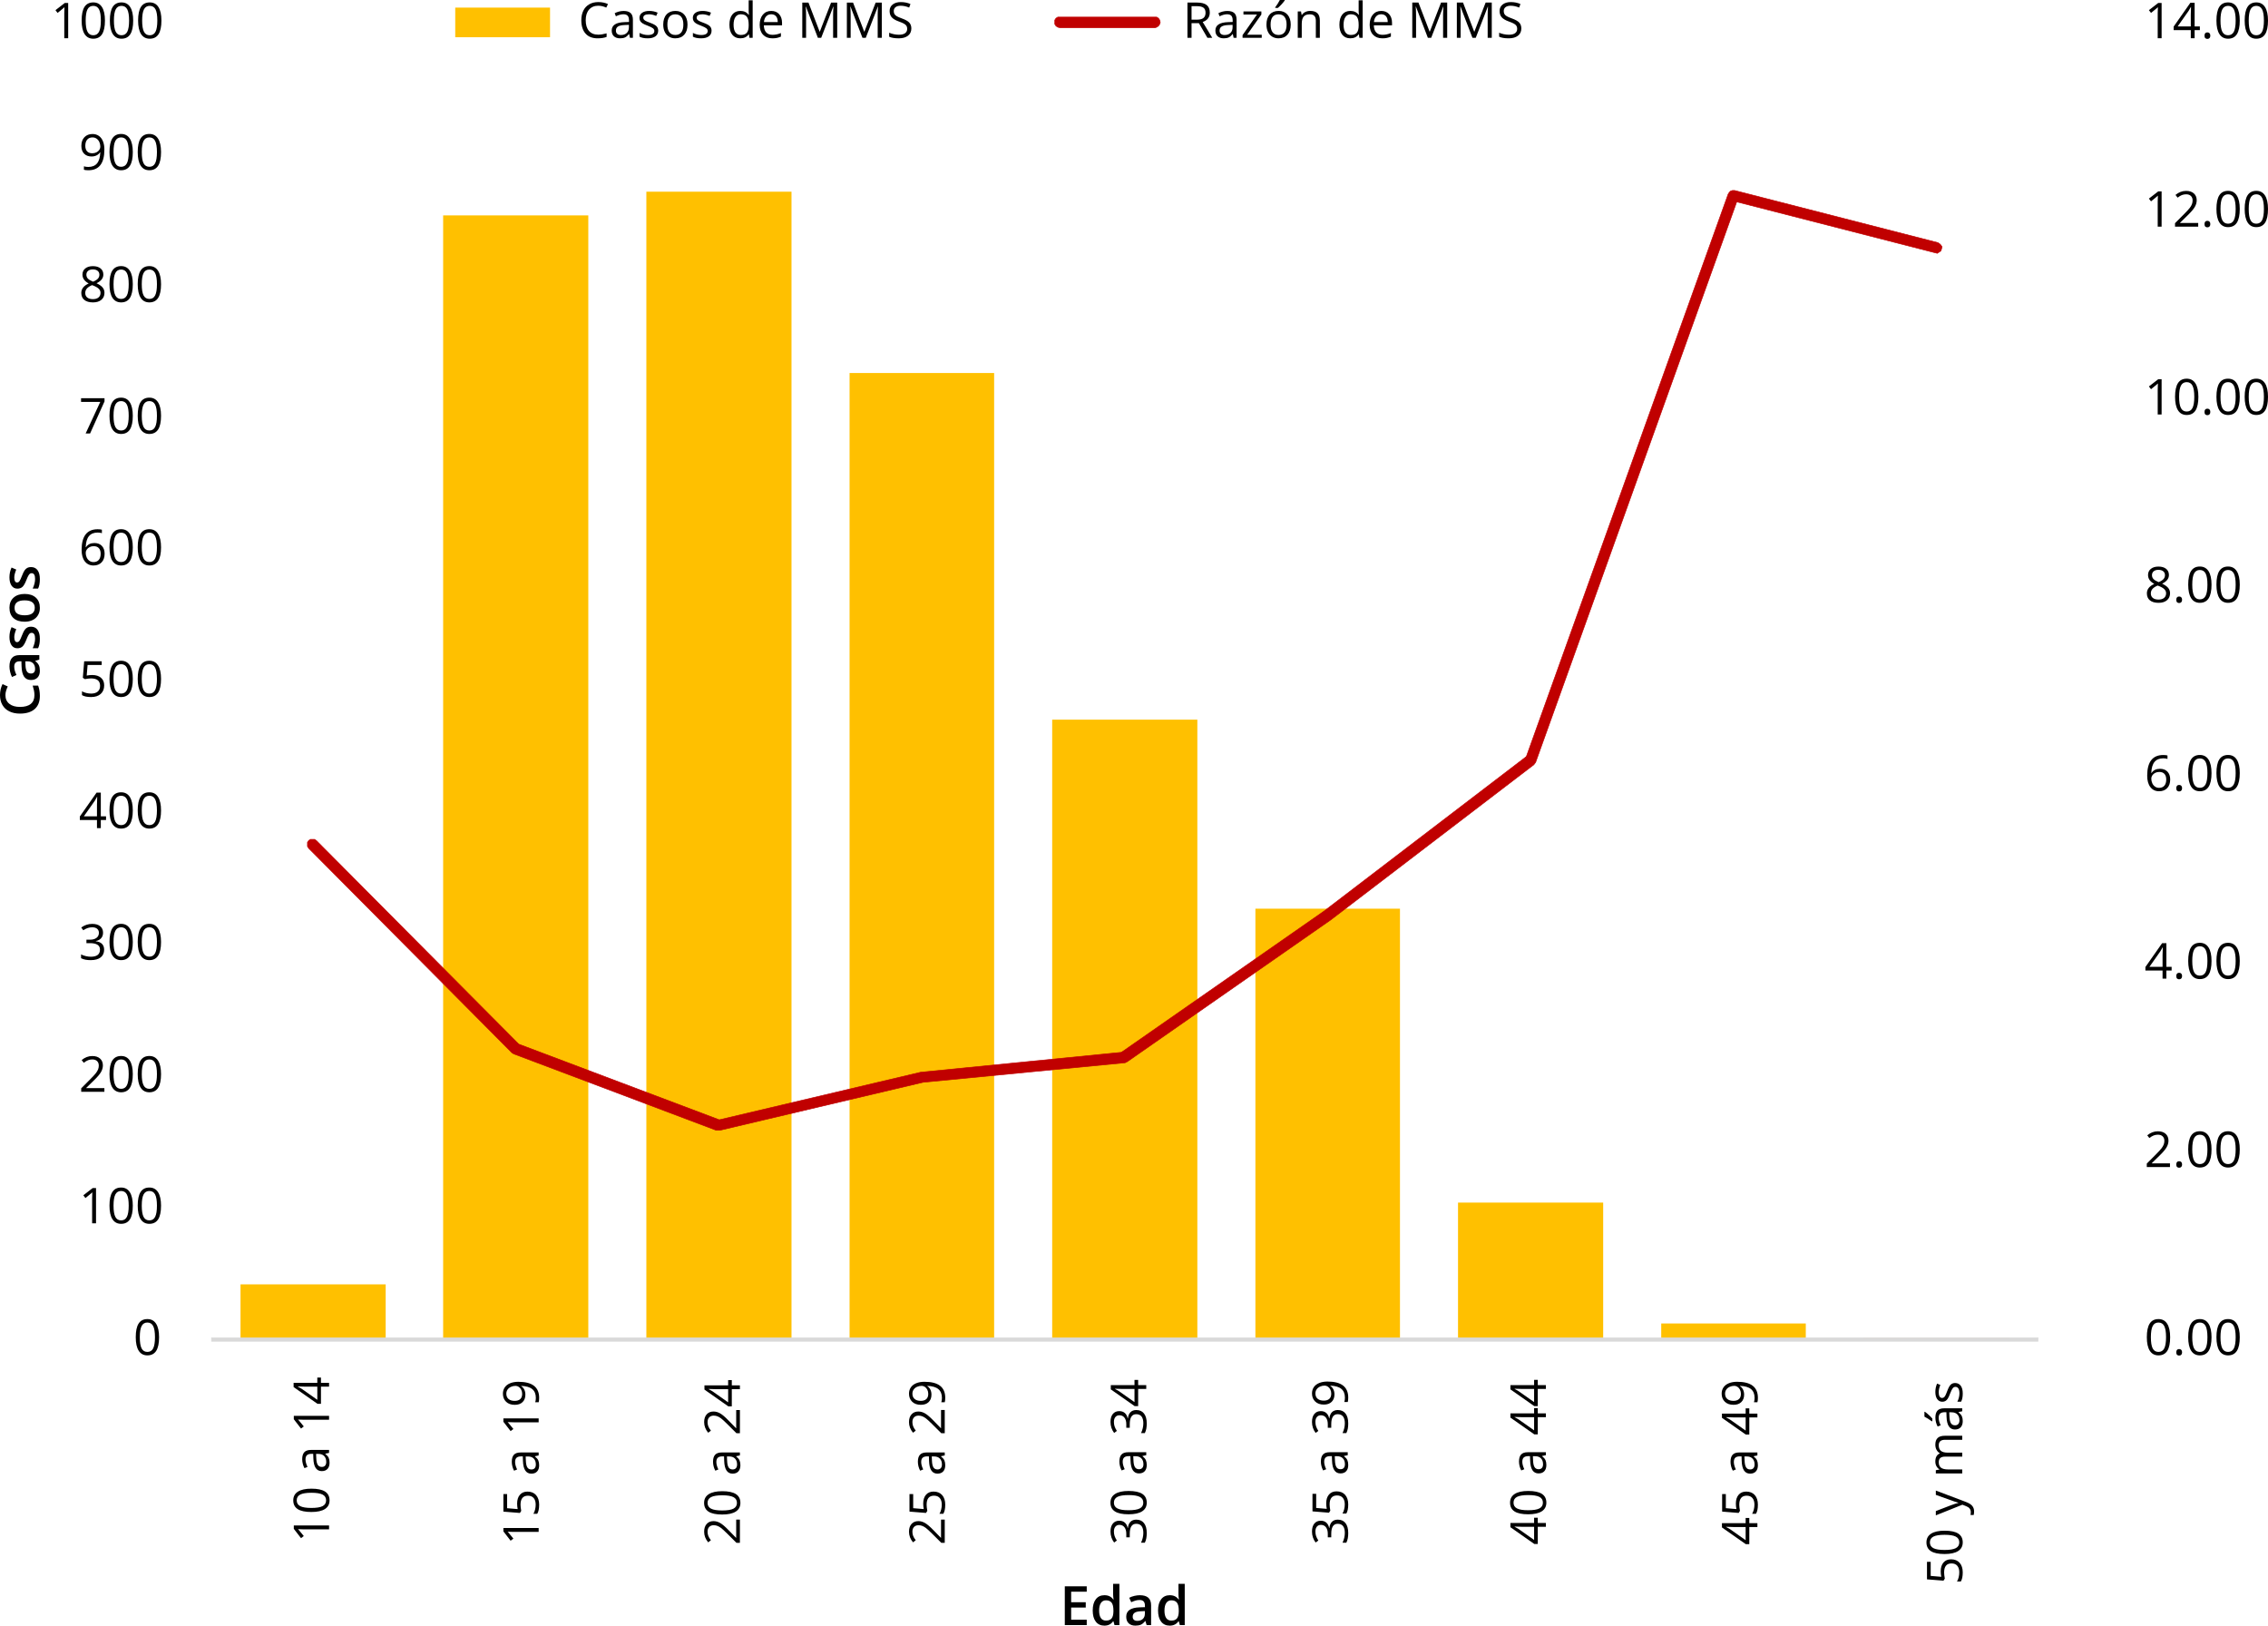 <?xml version="1.0" encoding="UTF-8"?>
<!DOCTYPE svg PUBLIC "-//W3C//DTD SVG 1.1//EN" "http://www.w3.org/Graphics/SVG/1.1/DTD/svg11.dtd">
<!-- Creator: CorelDRAW 2017 -->
<svg xmlns="http://www.w3.org/2000/svg" xml:space="preserve" width="162.047mm" height="116.129mm" version="1.1" style="shape-rendering:geometricPrecision; text-rendering:geometricPrecision; image-rendering:optimizeQuality; fill-rule:evenodd; clip-rule:evenodd"
viewBox="0 0 16222.42 11625.62"
 xmlns:xlink="http://www.w3.org/1999/xlink">
 <defs>
  <style type="text/css">
   <![CDATA[
    .str1 {stroke:#C00000;stroke-width:4.23;stroke-miterlimit:22.926}
    .str0 {stroke:#D9D9D9;stroke-width:4.23;stroke-miterlimit:22.926}
    .fil5 {fill:#FFC000}
    .fil3 {fill:black;fill-rule:nonzero}
    .fil4 {fill:black;fill-rule:nonzero}
    .fil2 {fill:#C00000;fill-rule:nonzero}
    .fil1 {fill:#D9D9D9;fill-rule:nonzero}
    .fil0 {fill:#FFC000;fill-rule:nonzero}
   ]]>
  </style>
 </defs>
 <g id="Capa_x0020_1">
  <path class="fil0" d="M1720.43 9185.1l1038.23 0 0 394.1 -1038.23 0 0 -394.1zm1449.28 -7644.76l1038.23 0 0 8038.86 -1038.23 0 0 -8038.86zm1453.53 -169.51l1038.22 0 0 8208.38 -1038.22 0 0 -8208.38zm1453.52 1296.73l1034 0 0 6911.64 -1034 0 0 -6911.64zm1449.29 2479.03l1038.22 0 0 4432.61 -1038.22 0 0 -4432.61zm1453.52 1351.81l1034 0 0 3080.79 -1034 0 0 -3080.79zm1449.28 2101.89l1038.23 0 0 978.9 -1038.23 0 0 -978.9zm1453.53 864.48l1033.99 0 0 114.41 -1033.99 0 0 -114.41zm1449.28 105.94l1038.23 0 0 8.48 -1038.23 0 0 -8.48z"/>
  <polygon class="fil1 str0" points="1512.78,9566.49 14577.52,9566.49 14577.52,9591.92 1512.78,9591.92 "/>
  <polygon class="fil2 str1" points="2262.85,6011.08 3716.36,7473.08 3703.66,7464.6 5152.94,8011.26 5131.75,8011.26 6585.27,7668.02 8038.79,7523.93 8017.61,7528.17 9471.12,6515.37 10924.65,5405.1 10911.94,5426.28 12361.22,1387.78 12369.7,1375.07 12378.18,1366.59 12390.89,1362.36 12407.84,1362.36 13861.35,1735.27 13874.07,1743.74 13882.55,1752.22 13891.03,1764.94 13886.78,1781.88 13882.55,1794.6 13869.83,1803.08 13857.12,1811.55 13840.17,1807.31 12386.64,1434.39 12433.27,1413.21 10983.97,5451.71 10971.26,5468.66 9517.74,6578.93 8064.22,7591.73 8047.27,7600.21 6602.22,7740.05 5148.7,8083.3 5123.28,8083.3 3673.99,7536.64 3661.27,7528.17 2207.76,6066.17 2199.28,6053.45 2199.28,6040.74 2199.28,6023.79 2207.76,6011.08 2220.47,6002.61 2237.42,6002.61 2250.13,6002.61 2262.85,6011.08 "/>
  <path class="fil3" d="M15522.57 9563.01c0,43.61 -6.88,76.16 -20.59,97.65 -13.78,21.48 -34.79,32.26 -63.04,32.26 -27.2,0 -47.79,-11.01 -61.98,-33.03 -14.13,-22.01 -21.19,-54.32 -21.19,-96.88 0,-43.91 6.83,-76.46 20.54,-97.77 13.65,-21.25 34.55,-31.9 62.63,-31.9 27.37,0 48.14,11.12 62.33,33.32 14.19,22.19 21.3,54.33 21.3,96.36zm-137.84 -0.06c0,36.67 4.29,63.39 12.94,80.17 8.65,16.71 22.36,25.07 41.27,25.07 19.07,0 32.9,-8.47 41.5,-25.43 8.53,-17.01 12.82,-43.55 12.82,-79.81 0,-36.2 -4.29,-62.75 -12.82,-79.64 -8.6,-16.84 -22.42,-25.25 -41.5,-25.25 -18.9,0 -32.62,8.3 -41.27,24.95 -8.65,16.6 -12.94,43.27 -12.94,79.94zm181.58 108.12c0,-7.65 1.77,-13.47 5.25,-17.42 3.52,-3.94 8.53,-5.95 15.13,-5.95 6.65,0 11.82,2 15.6,5.95 3.7,3.94 5.59,9.77 5.59,17.42 0,7.48 -1.88,13.24 -5.65,17.25 -3.82,4 -9.01,6.01 -15.54,6.01 -5.89,0 -10.71,-1.82 -14.6,-5.42 -3.83,-3.59 -5.78,-9.54 -5.78,-17.84zm252.22 -108.06c0,43.61 -6.88,76.16 -20.59,97.65 -13.78,21.48 -34.79,32.26 -63.04,32.26 -27.2,0 -47.79,-11.01 -61.98,-33.03 -14.13,-22.01 -21.19,-54.32 -21.19,-96.88 0,-43.91 6.83,-76.46 20.54,-97.77 13.65,-21.25 34.55,-31.9 62.63,-31.9 27.37,0 48.14,11.12 62.33,33.32 14.19,22.19 21.3,54.33 21.3,96.36zm-137.84 -0.06c0,36.67 4.29,63.39 12.94,80.17 8.65,16.71 22.36,25.07 41.27,25.07 19.07,0 32.9,-8.47 41.5,-25.43 8.53,-17.01 12.82,-43.55 12.82,-79.81 0,-36.2 -4.29,-62.75 -12.82,-79.64 -8.6,-16.84 -22.42,-25.25 -41.5,-25.25 -18.9,0 -32.62,8.3 -41.27,24.95 -8.65,16.6 -12.94,43.27 -12.94,79.94zm339.79 0.06c0,43.61 -6.88,76.16 -20.59,97.65 -13.78,21.48 -34.79,32.26 -63.04,32.26 -27.2,0 -47.79,-11.01 -61.98,-33.03 -14.13,-22.01 -21.19,-54.32 -21.19,-96.88 0,-43.91 6.83,-76.46 20.54,-97.77 13.65,-21.25 34.55,-31.9 62.63,-31.9 27.37,0 48.14,11.12 62.33,33.32 14.19,22.19 21.3,54.33 21.3,96.36zm-137.84 -0.06c0,36.67 4.29,63.39 12.94,80.17 8.65,16.71 22.36,25.07 41.27,25.07 19.07,0 32.9,-8.47 41.5,-25.43 8.53,-17.01 12.82,-43.55 12.82,-79.81 0,-36.2 -4.29,-62.75 -12.82,-79.64 -8.6,-16.84 -22.42,-25.25 -41.5,-25.25 -18.9,0 -32.62,8.3 -41.27,24.95 -8.65,16.6 -12.94,43.27 -12.94,79.94z"/>
  <path class="fil3" d="M15521.21 8346.04l-165.8 0 0 -24.67 66.45 -66.74c20.18,-20.48 33.55,-35.08 40.02,-43.85 6.42,-8.71 11.24,-17.25 14.48,-25.49 3.18,-8.3 4.83,-17.19 4.83,-26.78 0,-13.42 -4.11,-24.08 -12.24,-31.96 -8.18,-7.89 -19.54,-11.82 -34.02,-11.82 -10.48,0 -20.36,1.7 -29.72,5.18 -9.42,3.41 -19.84,9.71 -31.31,18.78l-15.19 -19.49c23.19,-19.24 48.5,-28.84 75.87,-28.84 23.72,0 42.26,6.07 55.74,18.19 13.47,12.12 20.18,28.43 20.18,48.91 0,15.95 -4.47,31.78 -13.47,47.44 -8.95,15.6 -25.73,35.38 -50.38,59.27l-55.21 54.03 0 1.35 129.78 0 0 26.49zm45.09 -18.31c0,-7.65 1.77,-13.47 5.25,-17.42 3.52,-3.94 8.53,-5.95 15.13,-5.95 6.65,0 11.82,2 15.6,5.95 3.7,3.94 5.59,9.77 5.59,17.42 0,7.48 -1.88,13.24 -5.65,17.25 -3.82,4 -9.01,6.01 -15.54,6.01 -5.89,0 -10.71,-1.82 -14.6,-5.42 -3.83,-3.59 -5.78,-9.54 -5.78,-17.84zm252.22 -108.06c0,43.61 -6.88,76.16 -20.59,97.65 -13.78,21.48 -34.79,32.26 -63.04,32.26 -27.2,0 -47.79,-11.01 -61.98,-33.03 -14.13,-22.01 -21.19,-54.32 -21.19,-96.88 0,-43.91 6.83,-76.46 20.54,-97.77 13.65,-21.25 34.55,-31.9 62.63,-31.9 27.37,0 48.14,11.12 62.33,33.32 14.19,22.19 21.3,54.33 21.3,96.36zm-137.84 -0.06c0,36.67 4.29,63.39 12.94,80.17 8.65,16.71 22.36,25.07 41.27,25.07 19.07,0 32.9,-8.47 41.5,-25.43 8.53,-17.01 12.82,-43.55 12.82,-79.81 0,-36.2 -4.29,-62.75 -12.82,-79.64 -8.6,-16.84 -22.42,-25.25 -41.5,-25.25 -18.9,0 -32.62,8.3 -41.27,24.95 -8.65,16.6 -12.94,43.27 -12.94,79.94zm339.79 0.06c0,43.61 -6.88,76.16 -20.59,97.65 -13.78,21.48 -34.79,32.26 -63.04,32.26 -27.2,0 -47.79,-11.01 -61.98,-33.03 -14.13,-22.01 -21.19,-54.32 -21.19,-96.88 0,-43.91 6.83,-76.46 20.54,-97.77 13.65,-21.25 34.55,-31.9 62.63,-31.9 27.37,0 48.14,11.12 62.33,33.32 14.19,22.19 21.3,54.33 21.3,96.36zm-137.84 -0.06c0,36.67 4.29,63.39 12.94,80.17 8.65,16.71 22.36,25.07 41.27,25.07 19.07,0 32.9,-8.47 41.5,-25.43 8.53,-17.01 12.82,-43.55 12.82,-79.81 0,-36.2 -4.29,-62.75 -12.82,-79.64 -8.6,-16.84 -22.42,-25.25 -41.5,-25.25 -18.9,0 -32.62,8.3 -41.27,24.95 -8.65,16.6 -12.94,43.27 -12.94,79.94z"/>
  <path class="fil3" d="M15533.11 6940.54l-37.43 0 0 57.91 -27.43 0 0 -57.91 -122.66 0 0 -25.02 119.72 -170.64 30.37 0 0 169.51 37.43 0 0 26.14zm-64.86 -26.14l0 -83.81c0,-16.43 0.58,-35.03 1.7,-55.68l-1.35 0c-5.54,11 -10.71,20.18 -15.54,27.43l-78.88 112.06 94.06 0zm98.06 65.74c0,-7.65 1.77,-13.47 5.25,-17.42 3.52,-3.94 8.53,-5.95 15.13,-5.95 6.65,0 11.82,2 15.6,5.95 3.7,3.94 5.59,9.77 5.59,17.42 0,7.48 -1.88,13.24 -5.65,17.25 -3.82,4 -9.01,6.01 -15.54,6.01 -5.89,0 -10.71,-1.82 -14.6,-5.42 -3.83,-3.59 -5.78,-9.54 -5.78,-17.84zm252.22 -108.06c0,43.61 -6.88,76.16 -20.59,97.65 -13.78,21.48 -34.79,32.26 -63.04,32.26 -27.2,0 -47.79,-11.01 -61.98,-33.03 -14.13,-22.01 -21.19,-54.32 -21.19,-96.88 0,-43.91 6.83,-76.46 20.54,-97.77 13.65,-21.25 34.55,-31.9 62.63,-31.9 27.37,0 48.14,11.12 62.33,33.32 14.19,22.19 21.3,54.33 21.3,96.36zm-137.84 -0.06c0,36.67 4.29,63.39 12.94,80.17 8.65,16.71 22.36,25.07 41.27,25.07 19.07,0 32.9,-8.47 41.5,-25.43 8.53,-17.01 12.82,-43.55 12.82,-79.81 0,-36.2 -4.29,-62.75 -12.82,-79.64 -8.6,-16.84 -22.42,-25.25 -41.5,-25.25 -18.9,0 -32.62,8.3 -41.27,24.95 -8.65,16.6 -12.94,43.27 -12.94,79.94zm339.79 0.06c0,43.61 -6.88,76.16 -20.59,97.65 -13.78,21.48 -34.79,32.26 -63.04,32.26 -27.2,0 -47.79,-11.01 -61.98,-33.03 -14.13,-22.01 -21.19,-54.32 -21.19,-96.88 0,-43.91 6.83,-76.46 20.54,-97.77 13.65,-21.25 34.55,-31.9 62.63,-31.9 27.37,0 48.14,11.12 62.33,33.32 14.19,22.19 21.3,54.33 21.3,96.36zm-137.84 -0.06c0,36.67 4.29,63.39 12.94,80.17 8.65,16.71 22.36,25.07 41.27,25.07 19.07,0 32.9,-8.47 41.5,-25.43 8.53,-17.01 12.82,-43.55 12.82,-79.81 0,-36.2 -4.29,-62.75 -12.82,-79.64 -8.6,-16.84 -22.42,-25.25 -41.5,-25.25 -18.9,0 -32.62,8.3 -41.27,24.95 -8.65,16.6 -12.94,43.27 -12.94,79.94z"/>
  <path class="fil3" d="M15358.36 5547.41c0,-49.56 9.65,-86.58 28.9,-111.13 19.24,-24.55 47.73,-36.85 85.46,-36.85 13,0 23.25,1.12 30.72,3.3l0 24.66c-8.89,-2.88 -19.01,-4.29 -30.37,-4.29 -27.02,0 -47.68,8.42 -61.92,25.25 -14.31,16.84 -22.13,43.27 -23.49,79.29l2.05 0c12.66,-19.78 32.68,-29.66 60.05,-29.66 22.65,0 40.49,6.83 53.56,20.54 13.06,13.71 19.6,32.26 19.6,55.74 0,26.25 -7.19,46.85 -21.48,61.86 -14.31,15.01 -33.67,22.54 -58.03,22.54 -26.14,0 -46.8,-9.83 -62.1,-29.43 -15.31,-19.6 -22.96,-46.85 -22.96,-81.81zm84.69 86.87c16.37,0 29.02,-5.13 38.02,-15.43 9.07,-10.3 13.54,-25.19 13.54,-44.61 0,-16.72 -4.18,-29.78 -12.6,-39.38 -8.35,-9.53 -20.89,-14.31 -37.61,-14.31 -10.29,0 -19.83,2.12 -28.42,6.36 -8.66,4.3 -15.54,10.13 -20.66,17.6 -5.07,7.54 -7.65,15.25 -7.65,23.32 0,11.88 2.29,22.89 6.89,33.14 4.59,10.24 11.12,18.36 19.59,24.37 8.48,5.95 18.07,8.95 28.9,8.95zm123.25 2.52c0,-7.65 1.77,-13.47 5.25,-17.42 3.52,-3.94 8.53,-5.95 15.13,-5.95 6.65,0 11.82,2 15.6,5.95 3.7,3.94 5.59,9.77 5.59,17.42 0,7.48 -1.88,13.24 -5.65,17.25 -3.82,4 -9.01,6.01 -15.54,6.01 -5.89,0 -10.71,-1.82 -14.6,-5.42 -3.83,-3.59 -5.78,-9.54 -5.78,-17.84zm252.22 -108.06c0,43.61 -6.88,76.16 -20.59,97.65 -13.78,21.48 -34.79,32.26 -63.04,32.26 -27.2,0 -47.79,-11.01 -61.98,-33.03 -14.13,-22.01 -21.19,-54.32 -21.19,-96.88 0,-43.91 6.83,-76.46 20.54,-97.77 13.65,-21.25 34.55,-31.9 62.63,-31.9 27.37,0 48.14,11.12 62.33,33.32 14.19,22.19 21.3,54.33 21.3,96.36zm-137.84 -0.06c0,36.67 4.29,63.39 12.94,80.17 8.65,16.71 22.36,25.07 41.27,25.07 19.07,0 32.9,-8.47 41.5,-25.43 8.53,-17.01 12.82,-43.55 12.82,-79.81 0,-36.2 -4.29,-62.75 -12.82,-79.64 -8.6,-16.84 -22.42,-25.25 -41.5,-25.25 -18.9,0 -32.62,8.3 -41.27,24.95 -8.65,16.6 -12.94,43.27 -12.94,79.94zm339.79 0.06c0,43.61 -6.88,76.16 -20.59,97.65 -13.78,21.48 -34.79,32.26 -63.04,32.26 -27.2,0 -47.79,-11.01 -61.98,-33.03 -14.13,-22.01 -21.19,-54.32 -21.19,-96.88 0,-43.91 6.83,-76.46 20.54,-97.77 13.65,-21.25 34.55,-31.9 62.63,-31.9 27.37,0 48.14,11.12 62.33,33.32 14.19,22.19 21.3,54.33 21.3,96.36zm-137.84 -0.06c0,36.67 4.29,63.39 12.94,80.17 8.65,16.71 22.36,25.07 41.27,25.07 19.07,0 32.9,-8.47 41.5,-25.43 8.53,-17.01 12.82,-43.55 12.82,-79.81 0,-36.2 -4.29,-62.75 -12.82,-79.64 -8.6,-16.84 -22.42,-25.25 -41.5,-25.25 -18.9,0 -32.62,8.3 -41.27,24.95 -8.65,16.6 -12.94,43.27 -12.94,79.94z"/>
  <path class="fil3" d="M15438.93 4051.85c22.96,0 41.19,5.36 54.68,16.02 13.41,10.71 20.18,25.49 20.18,44.32 0,12.42 -3.88,23.72 -11.59,33.96 -7.71,10.24 -20.01,19.54 -36.9,27.96 20.48,9.77 35.02,20.01 43.67,30.78 8.6,10.77 12.89,23.2 12.89,37.32 0,20.95 -7.3,37.67 -21.89,50.14 -14.6,12.48 -34.61,18.72 -60.04,18.72 -26.9,0 -47.62,-5.89 -62.1,-17.66 -14.49,-11.83 -21.72,-28.55 -21.72,-50.14 0,-28.9 17.6,-51.39 52.8,-67.45 -15.89,-9.01 -27.25,-18.66 -34.2,-29.08 -6.89,-10.36 -10.3,-22.01 -10.3,-34.9 0,-18.25 6.72,-32.85 20.25,-43.68 13.47,-10.89 31.6,-16.31 54.27,-16.31zm-54.57 192.06c0,13.84 4.84,24.55 14.43,32.26 9.59,7.71 23.08,11.59 40.43,11.59 17.19,0 30.49,-3.99 40.08,-12.06 9.54,-8.06 14.31,-19.13 14.31,-33.14 0,-11.18 -4.47,-21.13 -13.48,-29.78 -8.94,-8.71 -24.6,-17.13 -46.91,-25.31 -17.13,7.36 -29.54,15.48 -37.25,24.43 -7.72,8.94 -11.6,19.6 -11.6,32.01zm54.21 -168.74c-14.42,0 -25.66,3.47 -33.84,10.36 -8.19,6.88 -12.24,16.07 -12.24,27.54 0,10.59 3.41,19.66 10.18,27.25 6.77,7.6 19.3,15.19 37.61,22.78 16.48,-6.89 28.07,-14.31 34.96,-22.25 6.83,-7.94 10.24,-17.19 10.24,-27.78 0,-11.59 -4.17,-20.83 -12.47,-27.66 -8.36,-6.83 -19.83,-10.24 -34.44,-10.24zm127.73 214.06c0,-7.65 1.77,-13.47 5.25,-17.42 3.52,-3.94 8.53,-5.95 15.13,-5.95 6.65,0 11.82,2 15.6,5.95 3.7,3.94 5.59,9.77 5.59,17.42 0,7.48 -1.88,13.24 -5.65,17.25 -3.82,4 -9.01,6.01 -15.54,6.01 -5.89,0 -10.71,-1.82 -14.6,-5.42 -3.83,-3.59 -5.78,-9.54 -5.78,-17.84zm252.22 -108.06c0,43.61 -6.88,76.16 -20.59,97.65 -13.78,21.48 -34.79,32.26 -63.04,32.26 -27.2,0 -47.79,-11.01 -61.98,-33.03 -14.13,-22.01 -21.19,-54.32 -21.19,-96.88 0,-43.91 6.83,-76.46 20.54,-97.77 13.65,-21.25 34.55,-31.9 62.63,-31.9 27.37,0 48.14,11.12 62.33,33.32 14.19,22.19 21.3,54.33 21.3,96.36zm-137.84 -0.06c0,36.67 4.29,63.39 12.94,80.17 8.65,16.71 22.36,25.07 41.27,25.07 19.07,0 32.9,-8.47 41.5,-25.43 8.53,-17.01 12.82,-43.55 12.82,-79.81 0,-36.2 -4.29,-62.75 -12.82,-79.64 -8.6,-16.84 -22.42,-25.25 -41.5,-25.25 -18.9,0 -32.62,8.3 -41.27,24.95 -8.65,16.6 -12.94,43.27 -12.94,79.94zm339.79 0.06c0,43.61 -6.88,76.16 -20.59,97.65 -13.78,21.48 -34.79,32.26 -63.04,32.26 -27.2,0 -47.79,-11.01 -61.98,-33.03 -14.13,-22.01 -21.19,-54.32 -21.19,-96.88 0,-43.91 6.83,-76.46 20.54,-97.77 13.65,-21.25 34.55,-31.9 62.63,-31.9 27.37,0 48.14,11.12 62.33,33.32 14.19,22.19 21.3,54.33 21.3,96.36zm-137.84 -0.06c0,36.67 4.29,63.39 12.94,80.17 8.65,16.71 22.36,25.07 41.27,25.07 19.07,0 32.9,-8.47 41.5,-25.43 8.53,-17.01 12.82,-43.55 12.82,-79.81 0,-36.2 -4.29,-62.75 -12.82,-79.64 -8.6,-16.84 -22.42,-25.25 -41.5,-25.25 -18.9,0 -32.62,8.3 -41.27,24.95 -8.65,16.6 -12.94,43.27 -12.94,79.94z"/>
  <path class="fil3" d="M15461.48 2964.19l-27.9 0 0 -179.7c0,-14.96 0.47,-29.08 1.35,-42.38 -2.41,2.41 -5.13,4.95 -8.12,7.59 -2.94,2.65 -16.66,13.84 -41.02,33.67l-15.19 -19.71 66.74 -51.63 24.14 0 0 252.16zm263.04 -126.37c0,43.61 -6.88,76.16 -20.59,97.65 -13.78,21.48 -34.79,32.26 -63.04,32.26 -27.2,0 -47.79,-11.01 -61.98,-33.03 -14.13,-22.01 -21.19,-54.32 -21.19,-96.88 0,-43.91 6.83,-76.46 20.54,-97.77 13.65,-21.25 34.55,-31.9 62.63,-31.9 27.37,0 48.14,11.12 62.33,33.32 14.19,22.19 21.3,54.33 21.3,96.36zm-137.84 -0.06c0,36.67 4.29,63.39 12.94,80.17 8.65,16.71 22.36,25.07 41.27,25.07 19.07,0 32.9,-8.47 41.5,-25.43 8.53,-17.01 12.82,-43.55 12.82,-79.81 0,-36.2 -4.29,-62.75 -12.82,-79.64 -8.6,-16.84 -22.42,-25.25 -41.5,-25.25 -18.9,0 -32.62,8.3 -41.27,24.95 -8.65,16.6 -12.94,43.27 -12.94,79.94zm181.58 108.12c0,-7.65 1.77,-13.47 5.25,-17.42 3.52,-3.94 8.53,-5.95 15.13,-5.95 6.65,0 11.82,2 15.6,5.95 3.7,3.94 5.59,9.77 5.59,17.42 0,7.48 -1.88,13.24 -5.65,17.25 -3.82,4 -9.01,6.01 -15.54,6.01 -5.89,0 -10.71,-1.82 -14.6,-5.42 -3.83,-3.59 -5.78,-9.54 -5.78,-17.84zm252.22 -108.06c0,43.61 -6.88,76.16 -20.59,97.65 -13.78,21.48 -34.79,32.26 -63.04,32.26 -27.2,0 -47.79,-11.01 -61.98,-33.03 -14.13,-22.01 -21.19,-54.32 -21.19,-96.88 0,-43.91 6.83,-76.46 20.54,-97.77 13.65,-21.25 34.55,-31.9 62.63,-31.9 27.37,0 48.14,11.12 62.33,33.32 14.19,22.19 21.3,54.33 21.3,96.36zm-137.84 -0.06c0,36.67 4.29,63.39 12.94,80.17 8.65,16.71 22.36,25.07 41.27,25.07 19.07,0 32.9,-8.47 41.5,-25.43 8.53,-17.01 12.82,-43.55 12.82,-79.81 0,-36.2 -4.29,-62.75 -12.82,-79.64 -8.6,-16.84 -22.42,-25.25 -41.5,-25.25 -18.9,0 -32.62,8.3 -41.27,24.95 -8.65,16.6 -12.94,43.27 -12.94,79.94zm339.79 0.06c0,43.61 -6.88,76.16 -20.59,97.65 -13.78,21.48 -34.79,32.26 -63.04,32.26 -27.2,0 -47.79,-11.01 -61.98,-33.03 -14.13,-22.01 -21.19,-54.32 -21.19,-96.88 0,-43.91 6.83,-76.46 20.54,-97.77 13.65,-21.25 34.55,-31.9 62.63,-31.9 27.37,0 48.14,11.12 62.33,33.32 14.19,22.19 21.3,54.33 21.3,96.36zm-137.84 -0.06c0,36.67 4.29,63.39 12.94,80.17 8.65,16.71 22.36,25.07 41.27,25.07 19.07,0 32.9,-8.47 41.5,-25.43 8.53,-17.01 12.82,-43.55 12.82,-79.81 0,-36.2 -4.29,-62.75 -12.82,-79.64 -8.6,-16.84 -22.42,-25.25 -41.5,-25.25 -18.9,0 -32.62,8.3 -41.27,24.95 -8.65,16.6 -12.94,43.27 -12.94,79.94z"/>
  <path class="fil3" d="M15461.48 1620.85l-27.9 0 0 -179.7c0,-14.96 0.47,-29.08 1.35,-42.38 -2.41,2.41 -5.13,4.95 -8.12,7.59 -2.94,2.65 -16.66,13.84 -41.02,33.67l-15.19 -19.71 66.74 -51.63 24.14 0 0 252.16zm261.69 0l-165.8 0 0 -24.67 66.45 -66.74c20.18,-20.48 33.55,-35.08 40.02,-43.85 6.42,-8.71 11.24,-17.25 14.48,-25.49 3.18,-8.3 4.83,-17.19 4.83,-26.78 0,-13.42 -4.11,-24.08 -12.24,-31.96 -8.18,-7.89 -19.54,-11.82 -34.02,-11.82 -10.48,0 -20.36,1.7 -29.72,5.18 -9.42,3.41 -19.84,9.71 -31.31,18.78l-15.19 -19.49c23.19,-19.24 48.5,-28.84 75.87,-28.84 23.72,0 42.26,6.07 55.74,18.19 13.47,12.12 20.18,28.43 20.18,48.91 0,15.95 -4.47,31.78 -13.47,47.44 -8.95,15.6 -25.73,35.38 -50.38,59.27l-55.21 54.03 0 1.35 129.78 0 0 26.49zm45.09 -18.31c0,-7.65 1.77,-13.47 5.25,-17.42 3.52,-3.94 8.53,-5.95 15.13,-5.95 6.65,0 11.82,2 15.6,5.95 3.7,3.94 5.59,9.77 5.59,17.42 0,7.48 -1.88,13.24 -5.65,17.25 -3.82,4 -9.01,6.01 -15.54,6.01 -5.89,0 -10.71,-1.82 -14.6,-5.42 -3.83,-3.59 -5.78,-9.54 -5.78,-17.84zm252.22 -108.06c0,43.61 -6.88,76.16 -20.59,97.65 -13.78,21.48 -34.79,32.26 -63.04,32.26 -27.2,0 -47.79,-11.01 -61.98,-33.03 -14.13,-22.01 -21.19,-54.32 -21.19,-96.88 0,-43.91 6.83,-76.46 20.54,-97.77 13.65,-21.25 34.55,-31.9 62.63,-31.9 27.37,0 48.14,11.12 62.33,33.32 14.19,22.19 21.3,54.33 21.3,96.36zm-137.84 -0.06c0,36.67 4.29,63.39 12.94,80.17 8.65,16.71 22.36,25.07 41.27,25.07 19.07,0 32.9,-8.47 41.5,-25.43 8.53,-17.01 12.82,-43.55 12.82,-79.81 0,-36.2 -4.29,-62.75 -12.82,-79.64 -8.6,-16.84 -22.42,-25.25 -41.5,-25.25 -18.9,0 -32.62,8.3 -41.27,24.95 -8.65,16.6 -12.94,43.27 -12.94,79.94zm339.79 0.06c0,43.61 -6.88,76.16 -20.59,97.65 -13.78,21.48 -34.79,32.26 -63.04,32.26 -27.2,0 -47.79,-11.01 -61.98,-33.03 -14.13,-22.01 -21.19,-54.32 -21.19,-96.88 0,-43.91 6.83,-76.46 20.54,-97.77 13.65,-21.25 34.55,-31.9 62.63,-31.9 27.37,0 48.14,11.12 62.33,33.32 14.19,22.19 21.3,54.33 21.3,96.36zm-137.84 -0.06c0,36.67 4.29,63.39 12.94,80.17 8.65,16.71 22.36,25.07 41.27,25.07 19.07,0 32.9,-8.47 41.5,-25.43 8.53,-17.01 12.82,-43.55 12.82,-79.81 0,-36.2 -4.29,-62.75 -12.82,-79.64 -8.6,-16.84 -22.42,-25.25 -41.5,-25.25 -18.9,0 -32.62,8.3 -41.27,24.95 -8.65,16.6 -12.94,43.27 -12.94,79.94z"/>
  <path class="fil3" d="M15461.48 273.28l-27.9 0 0 -179.7c0,-14.96 0.47,-29.08 1.35,-42.38 -2.41,2.41 -5.13,4.95 -8.12,7.59 -2.94,2.65 -16.66,13.84 -41.02,33.67l-15.19 -19.71 66.74 -51.63 24.14 0 0 252.16zm273.58 -57.91l-37.43 0 0 57.91 -27.43 0 0 -57.91 -122.66 0 0 -25.02 119.72 -170.64 30.37 0 0 169.51 37.43 0 0 26.14zm-64.86 -26.14l0 -83.81c0,-16.43 0.58,-35.03 1.7,-55.68l-1.35 0c-5.54,11 -10.71,20.18 -15.54,27.43l-78.88 112.06 94.06 0zm98.06 65.74c0,-7.65 1.77,-13.47 5.25,-17.42 3.52,-3.94 8.53,-5.95 15.13,-5.95 6.65,0 11.82,2 15.6,5.95 3.7,3.94 5.59,9.77 5.59,17.42 0,7.48 -1.88,13.24 -5.65,17.25 -3.82,4 -9.01,6.01 -15.54,6.01 -5.89,0 -10.71,-1.82 -14.6,-5.42 -3.83,-3.59 -5.78,-9.54 -5.78,-17.84zm252.22 -108.06c0,43.61 -6.88,76.16 -20.59,97.65 -13.78,21.48 -34.79,32.26 -63.04,32.26 -27.2,0 -47.79,-11.01 -61.98,-33.03 -14.13,-22.01 -21.19,-54.32 -21.19,-96.88 0,-43.91 6.83,-76.46 20.54,-97.77 13.65,-21.25 34.55,-31.9 62.63,-31.9 27.37,0 48.14,11.12 62.33,33.32 14.19,22.19 21.3,54.33 21.3,96.36zm-137.84 -0.06c0,36.67 4.29,63.39 12.94,80.17 8.65,16.71 22.36,25.07 41.27,25.07 19.07,0 32.9,-8.47 41.5,-25.43 8.53,-17.01 12.82,-43.55 12.82,-79.81 0,-36.2 -4.29,-62.75 -12.82,-79.64 -8.6,-16.84 -22.42,-25.25 -41.5,-25.25 -18.9,0 -32.62,8.3 -41.27,24.95 -8.65,16.6 -12.94,43.27 -12.94,79.94zm339.79 0.06c0,43.61 -6.88,76.16 -20.59,97.65 -13.78,21.48 -34.79,32.26 -63.04,32.26 -27.2,0 -47.79,-11.01 -61.98,-33.03 -14.13,-22.01 -21.19,-54.32 -21.19,-96.88 0,-43.91 6.83,-76.46 20.54,-97.77 13.65,-21.25 34.55,-31.9 62.63,-31.9 27.37,0 48.14,11.12 62.33,33.32 14.19,22.19 21.3,54.33 21.3,96.36zm-137.84 -0.06c0,36.67 4.29,63.39 12.94,80.17 8.65,16.71 22.36,25.07 41.27,25.07 19.07,0 32.9,-8.47 41.5,-25.43 8.53,-17.01 12.82,-43.55 12.82,-79.81 0,-36.2 -4.29,-62.75 -12.82,-79.64 -8.6,-16.84 -22.42,-25.25 -41.5,-25.25 -18.9,0 -32.62,8.3 -41.27,24.95 -8.65,16.6 -12.94,43.27 -12.94,79.94z"/>
  <path class="fil4" d="M1137.81 9563.01c0,43.61 -6.88,76.16 -20.59,97.65 -13.78,21.48 -34.79,32.26 -63.04,32.26 -27.2,0 -47.79,-11.01 -61.98,-33.03 -14.13,-22.01 -21.19,-54.32 -21.19,-96.88 0,-43.91 6.83,-76.46 20.54,-97.77 13.65,-21.25 34.55,-31.9 62.63,-31.9 27.37,0 48.14,11.12 62.33,33.32 14.19,22.19 21.3,54.33 21.3,96.36zm-137.84 -0.06c0,36.67 4.29,63.39 12.94,80.17 8.65,16.71 22.36,25.07 41.27,25.07 19.07,0 32.9,-8.47 41.5,-25.43 8.53,-17.01 12.82,-43.55 12.82,-79.81 0,-36.2 -4.29,-62.75 -12.82,-79.64 -8.6,-16.84 -22.42,-25.25 -41.5,-25.25 -18.9,0 -32.62,8.3 -41.27,24.95 -8.65,16.6 -12.94,43.27 -12.94,79.94z"/>
  <path class="fil4" d="M686.86 8748.62l-27.9 0 0 -179.7c0,-14.96 0.47,-29.08 1.35,-42.38 -2.41,2.41 -5.13,4.95 -8.12,7.59 -2.94,2.65 -16.66,13.84 -41.02,33.67l-15.19 -19.71 66.74 -51.63 24.14 0 0 252.16zm263.04 -126.37c0,43.61 -6.88,76.16 -20.59,97.65 -13.78,21.48 -34.79,32.26 -63.04,32.26 -27.2,0 -47.79,-11.01 -61.98,-33.03 -14.13,-22.01 -21.19,-54.32 -21.19,-96.88 0,-43.91 6.83,-76.46 20.54,-97.77 13.65,-21.25 34.55,-31.9 62.63,-31.9 27.37,0 48.14,11.12 62.33,33.32 14.19,22.19 21.3,54.33 21.3,96.36zm-137.84 -0.06c0,36.67 4.29,63.39 12.94,80.17 8.65,16.71 22.36,25.07 41.27,25.07 19.07,0 32.9,-8.47 41.5,-25.43 8.53,-17.01 12.82,-43.55 12.82,-79.81 0,-36.2 -4.29,-62.75 -12.82,-79.64 -8.6,-16.84 -22.42,-25.25 -41.5,-25.25 -18.9,0 -32.62,8.3 -41.27,24.95 -8.65,16.6 -12.94,43.27 -12.94,79.94zm339.79 0.06c0,43.61 -6.88,76.16 -20.59,97.65 -13.78,21.48 -34.79,32.26 -63.04,32.26 -27.2,0 -47.79,-11.01 -61.98,-33.03 -14.13,-22.01 -21.19,-54.32 -21.19,-96.88 0,-43.91 6.83,-76.46 20.54,-97.77 13.65,-21.25 34.55,-31.9 62.63,-31.9 27.37,0 48.14,11.12 62.33,33.32 14.19,22.19 21.3,54.33 21.3,96.36zm-137.84 -0.06c0,36.67 4.29,63.39 12.94,80.17 8.65,16.71 22.36,25.07 41.27,25.07 19.07,0 32.9,-8.47 41.5,-25.43 8.53,-17.01 12.82,-43.55 12.82,-79.81 0,-36.2 -4.29,-62.75 -12.82,-79.64 -8.6,-16.84 -22.42,-25.25 -41.5,-25.25 -18.9,0 -32.62,8.3 -41.27,24.95 -8.65,16.6 -12.94,43.27 -12.94,79.94z"/>
  <path class="fil4" d="M746.59 7807.86l-165.8 0 0 -24.67 66.45 -66.74c20.18,-20.48 33.55,-35.08 40.02,-43.85 6.42,-8.71 11.24,-17.25 14.48,-25.49 3.18,-8.3 4.83,-17.19 4.83,-26.78 0,-13.42 -4.11,-24.08 -12.24,-31.96 -8.18,-7.89 -19.54,-11.82 -34.02,-11.82 -10.48,0 -20.36,1.7 -29.72,5.18 -9.42,3.41 -19.84,9.71 -31.31,18.78l-15.19 -19.49c23.19,-19.24 48.5,-28.84 75.87,-28.84 23.72,0 42.26,6.07 55.74,18.19 13.47,12.12 20.18,28.43 20.18,48.91 0,15.95 -4.47,31.78 -13.47,47.44 -8.95,15.6 -25.73,35.38 -50.38,59.27l-55.21 54.03 0 1.35 129.78 0 0 26.49zm203.3 -126.37c0,43.61 -6.88,76.16 -20.59,97.65 -13.78,21.48 -34.79,32.26 -63.04,32.26 -27.2,0 -47.79,-11.01 -61.98,-33.03 -14.13,-22.01 -21.19,-54.32 -21.19,-96.88 0,-43.91 6.83,-76.46 20.54,-97.77 13.65,-21.25 34.55,-31.9 62.63,-31.9 27.37,0 48.14,11.12 62.33,33.32 14.19,22.19 21.3,54.33 21.3,96.36zm-137.84 -0.06c0,36.67 4.29,63.39 12.94,80.17 8.65,16.71 22.36,25.07 41.27,25.07 19.07,0 32.9,-8.47 41.5,-25.43 8.53,-17.01 12.82,-43.55 12.82,-79.81 0,-36.2 -4.29,-62.75 -12.82,-79.64 -8.6,-16.84 -22.42,-25.25 -41.5,-25.25 -18.9,0 -32.62,8.3 -41.27,24.95 -8.65,16.6 -12.94,43.27 -12.94,79.94zm339.79 0.06c0,43.61 -6.88,76.16 -20.59,97.65 -13.78,21.48 -34.79,32.26 -63.04,32.26 -27.2,0 -47.79,-11.01 -61.98,-33.03 -14.13,-22.01 -21.19,-54.32 -21.19,-96.88 0,-43.91 6.83,-76.46 20.54,-97.77 13.65,-21.25 34.55,-31.9 62.63,-31.9 27.37,0 48.14,11.12 62.33,33.32 14.19,22.19 21.3,54.33 21.3,96.36zm-137.84 -0.06c0,36.67 4.29,63.39 12.94,80.17 8.65,16.71 22.36,25.07 41.27,25.07 19.07,0 32.9,-8.47 41.5,-25.43 8.53,-17.01 12.82,-43.55 12.82,-79.81 0,-36.2 -4.29,-62.75 -12.82,-79.64 -8.6,-16.84 -22.42,-25.25 -41.5,-25.25 -18.9,0 -32.62,8.3 -41.27,24.95 -8.65,16.6 -12.94,43.27 -12.94,79.94z"/>
  <path class="fil4" d="M737.06 6670.1c0,16.07 -4.47,29.19 -13.54,39.43 -9,10.24 -21.77,17.07 -38.37,20.48l0 1.41c20.25,2.53 35.26,8.95 45.03,19.31 9.77,10.35 14.66,23.96 14.66,40.72 0,24.08 -8.3,42.56 -25.02,55.51 -16.66,12.94 -40.31,19.42 -71.04,19.42 -13.36,0 -25.55,-1 -36.67,-3 -11.07,-2.06 -21.9,-5.6 -32.32,-10.65l0 -27.25c10.88,5.36 22.54,9.47 34.9,12.29 12.36,2.83 24.08,4.24 35.14,4.24 43.56,0 65.34,-17.07 65.34,-51.22 0,-30.6 -24.02,-45.91 -72.11,-45.91l-24.84 0 0 -24.72 25.19 0c19.66,0 35.26,-4.35 46.74,-13 11.53,-8.71 17.3,-20.72 17.3,-36.14 0,-12.3 -4.23,-21.95 -12.71,-28.96 -8.47,-7.01 -19.89,-10.53 -34.43,-10.53 -11.01,0 -21.42,1.47 -31.19,4.46 -9.77,3 -20.95,8.54 -33.5,16.55l-14.48 -19.31c10.36,-8.12 22.3,-14.48 35.79,-19.13 13.53,-4.65 27.72,-6.95 42.67,-6.95 24.55,0 43.56,5.6 57.15,16.78 13.54,11.24 20.31,26.61 20.31,46.15zm212.83 66.39c0,43.61 -6.88,76.16 -20.59,97.65 -13.78,21.48 -34.79,32.26 -63.04,32.26 -27.2,0 -47.79,-11.01 -61.98,-33.03 -14.13,-22.01 -21.19,-54.32 -21.19,-96.88 0,-43.91 6.83,-76.46 20.54,-97.77 13.65,-21.25 34.55,-31.9 62.63,-31.9 27.37,0 48.14,11.12 62.33,33.32 14.19,22.19 21.3,54.33 21.3,96.36zm-137.84 -0.06c0,36.67 4.29,63.39 12.94,80.17 8.65,16.71 22.36,25.07 41.27,25.07 19.07,0 32.9,-8.47 41.5,-25.43 8.53,-17.01 12.82,-43.55 12.82,-79.81 0,-36.2 -4.29,-62.75 -12.82,-79.64 -8.6,-16.84 -22.42,-25.25 -41.5,-25.25 -18.9,0 -32.62,8.3 -41.27,24.95 -8.65,16.6 -12.94,43.27 -12.94,79.94zm339.79 0.06c0,43.61 -6.88,76.16 -20.59,97.65 -13.78,21.48 -34.79,32.26 -63.04,32.26 -27.2,0 -47.79,-11.01 -61.98,-33.03 -14.13,-22.01 -21.19,-54.32 -21.19,-96.88 0,-43.91 6.83,-76.46 20.54,-97.77 13.65,-21.25 34.55,-31.9 62.63,-31.9 27.37,0 48.14,11.12 62.33,33.32 14.19,22.19 21.3,54.33 21.3,96.36zm-137.84 -0.06c0,36.67 4.29,63.39 12.94,80.17 8.65,16.71 22.36,25.07 41.27,25.07 19.07,0 32.9,-8.47 41.5,-25.43 8.53,-17.01 12.82,-43.55 12.82,-79.81 0,-36.2 -4.29,-62.75 -12.82,-79.64 -8.6,-16.84 -22.42,-25.25 -41.5,-25.25 -18.9,0 -32.62,8.3 -41.27,24.95 -8.65,16.6 -12.94,43.27 -12.94,79.94z"/>
  <path class="fil4" d="M758.49 5864.18l-37.43 0 0 57.91 -27.43 0 0 -57.91 -122.66 0 0 -25.02 119.72 -170.64 30.37 0 0 169.51 37.43 0 0 26.14zm-64.86 -26.14l0 -83.81c0,-16.43 0.58,-35.03 1.7,-55.68l-1.35 0c-5.54,11 -10.71,20.18 -15.54,27.43l-78.88 112.06 94.06 0zm256.27 -42.32c0,43.61 -6.88,76.16 -20.59,97.65 -13.78,21.48 -34.79,32.26 -63.04,32.26 -27.2,0 -47.79,-11.01 -61.98,-33.03 -14.13,-22.01 -21.19,-54.32 -21.19,-96.88 0,-43.91 6.83,-76.46 20.54,-97.77 13.65,-21.25 34.55,-31.9 62.63,-31.9 27.37,0 48.14,11.12 62.33,33.32 14.19,22.19 21.3,54.33 21.3,96.36zm-137.84 -0.06c0,36.67 4.29,63.39 12.94,80.17 8.65,16.71 22.36,25.07 41.27,25.07 19.07,0 32.9,-8.47 41.5,-25.43 8.53,-17.01 12.82,-43.55 12.82,-79.81 0,-36.2 -4.29,-62.75 -12.82,-79.64 -8.6,-16.84 -22.42,-25.25 -41.5,-25.25 -18.9,0 -32.62,8.3 -41.27,24.95 -8.65,16.6 -12.94,43.27 -12.94,79.94zm339.79 0.06c0,43.61 -6.88,76.16 -20.59,97.65 -13.78,21.48 -34.79,32.26 -63.04,32.26 -27.2,0 -47.79,-11.01 -61.98,-33.03 -14.13,-22.01 -21.19,-54.32 -21.19,-96.88 0,-43.91 6.83,-76.46 20.54,-97.77 13.65,-21.25 34.55,-31.9 62.63,-31.9 27.37,0 48.14,11.12 62.33,33.32 14.19,22.19 21.3,54.33 21.3,96.36zm-137.84 -0.06c0,36.67 4.29,63.39 12.94,80.17 8.65,16.71 22.36,25.07 41.27,25.07 19.07,0 32.9,-8.47 41.5,-25.43 8.53,-17.01 12.82,-43.55 12.82,-79.81 0,-36.2 -4.29,-62.75 -12.82,-79.64 -8.6,-16.84 -22.42,-25.25 -41.5,-25.25 -18.9,0 -32.62,8.3 -41.27,24.95 -8.65,16.6 -12.94,43.27 -12.94,79.94z"/>
  <path class="fil4" d="M659.6 4827.35c26.61,0 47.5,6.6 62.75,19.78 15.25,13.12 22.83,31.19 22.83,54.03 0,26.14 -8.3,46.62 -24.9,61.45 -16.66,14.84 -39.55,22.25 -68.75,22.25 -28.43,0 -50.09,-4.53 -65.04,-13.65l0 -27.61c8.06,5.19 18.07,9.18 30.02,12.12 11.94,2.94 23.72,4.41 35.37,4.41 20.25,0 35.97,-4.77 47.15,-14.3 11.24,-9.54 16.83,-23.32 16.83,-41.39 0,-35.14 -21.54,-52.74 -64.68,-52.74 -10.95,0 -25.55,1.65 -43.86,5.01l-14.83 -9.48 9.53 -118.07 125.38 0 0 26.49 -100.89 0 -6.42 75.63c13.24,-2.64 26.43,-3.94 39.49,-3.94zm290.3 27.61c0,43.61 -6.88,76.16 -20.59,97.65 -13.78,21.48 -34.79,32.26 -63.04,32.26 -27.2,0 -47.79,-11.01 -61.98,-33.03 -14.13,-22.01 -21.19,-54.32 -21.19,-96.88 0,-43.91 6.83,-76.46 20.54,-97.77 13.65,-21.25 34.55,-31.9 62.63,-31.9 27.37,0 48.14,11.12 62.33,33.32 14.19,22.19 21.3,54.33 21.3,96.36zm-137.84 -0.06c0,36.67 4.29,63.39 12.94,80.17 8.65,16.71 22.36,25.07 41.27,25.07 19.07,0 32.9,-8.47 41.5,-25.43 8.53,-17.01 12.82,-43.55 12.82,-79.81 0,-36.2 -4.29,-62.75 -12.82,-79.64 -8.6,-16.84 -22.42,-25.25 -41.5,-25.25 -18.9,0 -32.62,8.3 -41.27,24.95 -8.65,16.6 -12.94,43.27 -12.94,79.94zm339.79 0.06c0,43.61 -6.88,76.16 -20.59,97.65 -13.78,21.48 -34.79,32.26 -63.04,32.26 -27.2,0 -47.79,-11.01 -61.98,-33.03 -14.13,-22.01 -21.19,-54.32 -21.19,-96.88 0,-43.91 6.83,-76.46 20.54,-97.77 13.65,-21.25 34.55,-31.9 62.63,-31.9 27.37,0 48.14,11.12 62.33,33.32 14.19,22.19 21.3,54.33 21.3,96.36zm-137.84 -0.06c0,36.67 4.29,63.39 12.94,80.17 8.65,16.71 22.36,25.07 41.27,25.07 19.07,0 32.9,-8.47 41.5,-25.43 8.53,-17.01 12.82,-43.55 12.82,-79.81 0,-36.2 -4.29,-62.75 -12.82,-79.64 -8.6,-16.84 -22.42,-25.25 -41.5,-25.25 -18.9,0 -32.62,8.3 -41.27,24.95 -8.65,16.6 -12.94,43.27 -12.94,79.94z"/>
  <path class="fil4" d="M583.74 3932.86c0,-49.56 9.65,-86.58 28.9,-111.13 19.24,-24.55 47.73,-36.85 85.46,-36.85 13,0 23.25,1.12 30.72,3.3l0 24.66c-8.89,-2.88 -19.01,-4.29 -30.37,-4.29 -27.02,0 -47.68,8.42 -61.92,25.25 -14.31,16.84 -22.13,43.27 -23.49,79.29l2.05 0c12.66,-19.78 32.68,-29.66 60.05,-29.66 22.65,0 40.49,6.83 53.56,20.54 13.06,13.71 19.6,32.26 19.6,55.74 0,26.25 -7.19,46.85 -21.48,61.86 -14.31,15.01 -33.67,22.54 -58.03,22.54 -26.14,0 -46.8,-9.83 -62.1,-29.43 -15.31,-19.6 -22.96,-46.85 -22.96,-81.81zm84.69 86.87c16.37,0 29.02,-5.13 38.02,-15.43 9.07,-10.3 13.54,-25.19 13.54,-44.61 0,-16.72 -4.18,-29.78 -12.6,-39.38 -8.35,-9.53 -20.89,-14.31 -37.61,-14.31 -10.29,0 -19.83,2.12 -28.42,6.36 -8.66,4.3 -15.54,10.13 -20.66,17.6 -5.07,7.54 -7.65,15.25 -7.65,23.32 0,11.88 2.29,22.89 6.89,33.14 4.59,10.24 11.12,18.36 19.59,24.37 8.48,5.95 18.07,8.95 28.9,8.95zm281.47 -105.54c0,43.61 -6.88,76.16 -20.59,97.65 -13.78,21.48 -34.79,32.26 -63.04,32.26 -27.2,0 -47.79,-11.01 -61.98,-33.03 -14.13,-22.01 -21.19,-54.32 -21.19,-96.88 0,-43.91 6.83,-76.46 20.54,-97.77 13.65,-21.25 34.55,-31.9 62.63,-31.9 27.37,0 48.14,11.12 62.33,33.32 14.19,22.19 21.3,54.33 21.3,96.36zm-137.84 -0.06c0,36.67 4.29,63.39 12.94,80.17 8.65,16.71 22.36,25.07 41.27,25.07 19.07,0 32.9,-8.47 41.5,-25.43 8.53,-17.01 12.82,-43.55 12.82,-79.81 0,-36.2 -4.29,-62.75 -12.82,-79.64 -8.6,-16.84 -22.42,-25.25 -41.5,-25.25 -18.9,0 -32.62,8.3 -41.27,24.95 -8.65,16.6 -12.94,43.27 -12.94,79.94zm339.79 0.06c0,43.61 -6.88,76.16 -20.59,97.65 -13.78,21.48 -34.79,32.26 -63.04,32.26 -27.2,0 -47.79,-11.01 -61.98,-33.03 -14.13,-22.01 -21.19,-54.32 -21.19,-96.88 0,-43.91 6.83,-76.46 20.54,-97.77 13.65,-21.25 34.55,-31.9 62.63,-31.9 27.37,0 48.14,11.12 62.33,33.32 14.19,22.19 21.3,54.33 21.3,96.36zm-137.84 -0.06c0,36.67 4.29,63.39 12.94,80.17 8.65,16.71 22.36,25.07 41.27,25.07 19.07,0 32.9,-8.47 41.5,-25.43 8.53,-17.01 12.82,-43.55 12.82,-79.81 0,-36.2 -4.29,-62.75 -12.82,-79.64 -8.6,-16.84 -22.42,-25.25 -41.5,-25.25 -18.9,0 -32.62,8.3 -41.27,24.95 -8.65,16.6 -12.94,43.27 -12.94,79.94z"/>
  <path class="fil4" d="M612.69 3099.8l104.59 -225.67 -137.49 0 0 -26.49 167.8 0 0 22.96 -103.12 229.2 -31.78 0zm337.21 -126.37c0,43.61 -6.88,76.16 -20.59,97.65 -13.78,21.48 -34.79,32.26 -63.04,32.26 -27.2,0 -47.79,-11.01 -61.98,-33.03 -14.13,-22.01 -21.19,-54.32 -21.19,-96.88 0,-43.91 6.83,-76.46 20.54,-97.77 13.65,-21.25 34.55,-31.9 62.63,-31.9 27.37,0 48.14,11.12 62.33,33.32 14.19,22.19 21.3,54.33 21.3,96.36zm-137.84 -0.06c0,36.67 4.29,63.39 12.94,80.17 8.65,16.71 22.36,25.07 41.27,25.07 19.07,0 32.9,-8.47 41.5,-25.43 8.53,-17.01 12.82,-43.55 12.82,-79.81 0,-36.2 -4.29,-62.75 -12.82,-79.64 -8.6,-16.84 -22.42,-25.25 -41.5,-25.25 -18.9,0 -32.62,8.3 -41.27,24.95 -8.65,16.6 -12.94,43.27 -12.94,79.94zm339.79 0.06c0,43.61 -6.88,76.16 -20.59,97.65 -13.78,21.48 -34.79,32.26 -63.04,32.26 -27.2,0 -47.79,-11.01 -61.98,-33.03 -14.13,-22.01 -21.19,-54.32 -21.19,-96.88 0,-43.91 6.83,-76.46 20.54,-97.77 13.65,-21.25 34.55,-31.9 62.63,-31.9 27.37,0 48.14,11.12 62.33,33.32 14.19,22.19 21.3,54.33 21.3,96.36zm-137.84 -0.06c0,36.67 4.29,63.39 12.94,80.17 8.65,16.71 22.36,25.07 41.27,25.07 19.07,0 32.9,-8.47 41.5,-25.43 8.53,-17.01 12.82,-43.55 12.82,-79.81 0,-36.2 -4.29,-62.75 -12.82,-79.64 -8.6,-16.84 -22.42,-25.25 -41.5,-25.25 -18.9,0 -32.62,8.3 -41.27,24.95 -8.65,16.6 -12.94,43.27 -12.94,79.94z"/>
  <path class="fil4" d="M664.31 1903.35c22.96,0 41.19,5.36 54.68,16.02 13.41,10.71 20.18,25.49 20.18,44.32 0,12.42 -3.88,23.72 -11.59,33.96 -7.71,10.24 -20.01,19.54 -36.9,27.96 20.48,9.77 35.02,20.01 43.67,30.78 8.6,10.77 12.89,23.2 12.89,37.32 0,20.95 -7.3,37.67 -21.89,50.14 -14.6,12.48 -34.61,18.72 -60.04,18.72 -26.9,0 -47.62,-5.89 -62.1,-17.66 -14.49,-11.83 -21.72,-28.55 -21.72,-50.14 0,-28.9 17.6,-51.39 52.8,-67.45 -15.89,-9.01 -27.25,-18.66 -34.2,-29.08 -6.89,-10.36 -10.3,-22.01 -10.3,-34.9 0,-18.25 6.72,-32.85 20.25,-43.68 13.47,-10.89 31.6,-16.31 54.27,-16.31zm-54.57 192.06c0,13.84 4.84,24.55 14.43,32.26 9.59,7.71 23.08,11.59 40.43,11.59 17.19,0 30.49,-3.99 40.08,-12.06 9.54,-8.06 14.31,-19.13 14.31,-33.14 0,-11.18 -4.47,-21.13 -13.48,-29.78 -8.94,-8.71 -24.6,-17.13 -46.91,-25.31 -17.13,7.36 -29.54,15.48 -37.25,24.43 -7.72,8.94 -11.6,19.6 -11.6,32.01zm54.21 -168.74c-14.42,0 -25.66,3.47 -33.84,10.36 -8.19,6.88 -12.24,16.07 -12.24,27.54 0,10.59 3.41,19.66 10.18,27.25 6.77,7.6 19.3,15.19 37.61,22.78 16.48,-6.89 28.07,-14.31 34.96,-22.25 6.83,-7.94 10.24,-17.19 10.24,-27.78 0,-11.59 -4.17,-20.83 -12.47,-27.66 -8.36,-6.83 -19.83,-10.24 -34.44,-10.24zm285.94 106.01c0,43.61 -6.88,76.16 -20.59,97.65 -13.78,21.48 -34.79,32.26 -63.04,32.26 -27.2,0 -47.79,-11.01 -61.98,-33.03 -14.13,-22.01 -21.19,-54.32 -21.19,-96.88 0,-43.91 6.83,-76.46 20.54,-97.77 13.65,-21.25 34.55,-31.9 62.63,-31.9 27.37,0 48.14,11.12 62.33,33.32 14.19,22.19 21.3,54.33 21.3,96.36zm-137.84 -0.06c0,36.67 4.29,63.39 12.94,80.17 8.65,16.71 22.36,25.07 41.27,25.07 19.07,0 32.9,-8.47 41.5,-25.43 8.53,-17.01 12.82,-43.55 12.82,-79.81 0,-36.2 -4.29,-62.75 -12.82,-79.64 -8.6,-16.84 -22.42,-25.25 -41.5,-25.25 -18.9,0 -32.62,8.3 -41.27,24.95 -8.65,16.6 -12.94,43.27 -12.94,79.94zm339.79 0.06c0,43.61 -6.88,76.16 -20.59,97.65 -13.78,21.48 -34.79,32.26 -63.04,32.26 -27.2,0 -47.79,-11.01 -61.98,-33.03 -14.13,-22.01 -21.19,-54.32 -21.19,-96.88 0,-43.91 6.83,-76.46 20.54,-97.77 13.65,-21.25 34.55,-31.9 62.63,-31.9 27.37,0 48.14,11.12 62.33,33.32 14.19,22.19 21.3,54.33 21.3,96.36zm-137.84 -0.06c0,36.67 4.29,63.39 12.94,80.17 8.65,16.71 22.36,25.07 41.27,25.07 19.07,0 32.9,-8.47 41.5,-25.43 8.53,-17.01 12.82,-43.55 12.82,-79.81 0,-36.2 -4.29,-62.75 -12.82,-79.64 -8.6,-16.84 -22.42,-25.25 -41.5,-25.25 -18.9,0 -32.62,8.3 -41.27,24.95 -8.65,16.6 -12.94,43.27 -12.94,79.94z"/>
  <path class="fil4" d="M746.59 1069.6c0,98.65 -38.2,147.97 -114.53,147.97 -13.36,0 -23.96,-1.18 -31.78,-3.47l0 -24.67c9.24,3 19.66,4.47 31.42,4.47 27.61,0 48.44,-8.53 62.51,-25.6 14.14,-17.07 21.78,-43.27 23.08,-78.59l-2.11 0c-6.31,9.54 -14.72,16.84 -25.2,21.84 -10.42,5.01 -22.24,7.47 -35.32,7.47 -22.3,0 -40.02,-6.65 -53.15,-20.01 -13.12,-13.29 -19.65,-31.95 -19.65,-55.85 0,-26.2 7.3,-46.91 21.95,-62.04 14.71,-15.19 33.96,-22.78 57.91,-22.78 17.13,0 32.07,4.41 44.91,13.18 12.83,8.83 22.72,21.6 29.6,38.5 6.89,16.83 10.36,36.67 10.36,59.56zm-84.87 -86.87c-16.48,0 -29.19,5.3 -38.14,15.89 -9,10.59 -13.47,25.31 -13.47,44.15 0,16.6 4.17,29.6 12.41,39.08 8.3,9.47 20.89,14.24 37.79,14.24 10.47,0 20.13,-2.11 28.9,-6.36 8.83,-4.29 15.72,-10.06 20.77,-17.48 5.07,-7.36 7.6,-15.07 7.6,-23.07 0,-12.13 -2.36,-23.26 -7.07,-33.5 -4.71,-10.24 -11.3,-18.3 -19.72,-24.19 -8.47,-5.83 -18.18,-8.77 -29.07,-8.77zm288.17 104.94c0,43.61 -6.88,76.16 -20.59,97.65 -13.78,21.48 -34.79,32.26 -63.04,32.26 -27.2,0 -47.79,-11.01 -61.98,-33.03 -14.13,-22.01 -21.19,-54.32 -21.19,-96.88 0,-43.91 6.83,-76.46 20.54,-97.77 13.65,-21.25 34.55,-31.9 62.63,-31.9 27.37,0 48.14,11.12 62.33,33.32 14.19,22.19 21.3,54.33 21.3,96.36zm-137.84 -0.06c0,36.67 4.29,63.39 12.94,80.17 8.65,16.71 22.36,25.07 41.27,25.07 19.07,0 32.9,-8.47 41.5,-25.43 8.53,-17.01 12.82,-43.55 12.82,-79.81 0,-36.2 -4.29,-62.75 -12.82,-79.64 -8.6,-16.84 -22.42,-25.25 -41.5,-25.25 -18.9,0 -32.62,8.3 -41.27,24.95 -8.65,16.6 -12.94,43.27 -12.94,79.94zm339.79 0.06c0,43.61 -6.88,76.16 -20.59,97.65 -13.78,21.48 -34.79,32.26 -63.04,32.26 -27.2,0 -47.79,-11.01 -61.98,-33.03 -14.13,-22.01 -21.19,-54.32 -21.19,-96.88 0,-43.91 6.83,-76.46 20.54,-97.77 13.65,-21.25 34.55,-31.9 62.63,-31.9 27.37,0 48.14,11.12 62.33,33.32 14.19,22.19 21.3,54.33 21.3,96.36zm-137.84 -0.06c0,36.67 4.29,63.39 12.94,80.17 8.65,16.71 22.36,25.07 41.27,25.07 19.07,0 32.9,-8.47 41.5,-25.43 8.53,-17.01 12.82,-43.55 12.82,-79.81 0,-36.2 -4.29,-62.75 -12.82,-79.64 -8.6,-16.84 -22.42,-25.25 -41.5,-25.25 -18.9,0 -32.62,8.3 -41.27,24.95 -8.65,16.6 -12.94,43.27 -12.94,79.94z"/>
  <path class="fil4" d="M487.68 273.28l-27.9 0 0 -179.7c0,-14.96 0.47,-29.08 1.35,-42.38 -2.41,2.41 -5.13,4.95 -8.12,7.59 -2.94,2.65 -16.66,13.84 -41.02,33.67l-15.19 -19.71 66.74 -51.63 24.14 0 0 252.16zm263.04 -126.37c0,43.61 -6.88,76.16 -20.59,97.65 -13.78,21.48 -34.79,32.26 -63.04,32.26 -27.2,0 -47.79,-11.01 -61.98,-33.03 -14.13,-22.01 -21.19,-54.32 -21.19,-96.88 0,-43.91 6.83,-76.46 20.54,-97.77 13.65,-21.25 34.55,-31.9 62.63,-31.9 27.37,0 48.14,11.12 62.33,33.32 14.19,22.19 21.3,54.33 21.3,96.36zm-137.84 -0.06c0,36.67 4.29,63.39 12.94,80.17 8.65,16.71 22.36,25.07 41.27,25.07 19.07,0 32.9,-8.47 41.5,-25.43 8.53,-17.01 12.82,-43.55 12.82,-79.81 0,-36.2 -4.29,-62.75 -12.82,-79.64 -8.6,-16.84 -22.42,-25.25 -41.5,-25.25 -18.9,0 -32.62,8.3 -41.27,24.95 -8.65,16.6 -12.94,43.27 -12.94,79.94zm339.79 0.06c0,43.61 -6.88,76.16 -20.59,97.65 -13.78,21.48 -34.79,32.26 -63.04,32.26 -27.2,0 -47.79,-11.01 -61.98,-33.03 -14.13,-22.01 -21.19,-54.32 -21.19,-96.88 0,-43.91 6.83,-76.46 20.54,-97.77 13.65,-21.25 34.55,-31.9 62.63,-31.9 27.37,0 48.14,11.12 62.33,33.32 14.19,22.19 21.3,54.33 21.3,96.36zm-137.84 -0.06c0,36.67 4.29,63.39 12.94,80.17 8.65,16.71 22.36,25.07 41.27,25.07 19.07,0 32.9,-8.47 41.5,-25.43 8.53,-17.01 12.82,-43.55 12.82,-79.81 0,-36.2 -4.29,-62.75 -12.82,-79.64 -8.6,-16.84 -22.42,-25.25 -41.5,-25.25 -18.9,0 -32.62,8.3 -41.27,24.95 -8.65,16.6 -12.94,43.27 -12.94,79.94zm339.79 0.06c0,43.61 -6.88,76.16 -20.59,97.65 -13.78,21.48 -34.79,32.26 -63.04,32.26 -27.2,0 -47.79,-11.01 -61.98,-33.03 -14.13,-22.01 -21.19,-54.32 -21.19,-96.88 0,-43.91 6.83,-76.46 20.54,-97.77 13.65,-21.25 34.55,-31.9 62.63,-31.9 27.37,0 48.14,11.12 62.33,33.32 14.19,22.19 21.3,54.33 21.3,96.36zm-137.84 -0.06c0,36.67 4.29,63.39 12.94,80.17 8.65,16.71 22.36,25.07 41.27,25.07 19.07,0 32.9,-8.47 41.5,-25.43 8.53,-17.01 12.82,-43.55 12.82,-79.81 0,-36.2 -4.29,-62.75 -12.82,-79.64 -8.6,-16.84 -22.42,-25.25 -41.5,-25.25 -18.9,0 -32.62,8.3 -41.27,24.95 -8.65,16.6 -12.94,43.27 -12.94,79.94z"/>
  <path class="fil4" d="M7773.16 11621.74l-156.88 0 0 -277.37 156.88 0 0 38.46 -111.49 0 0 75.36 104.43 0 0 38.07 -104.43 0 0 87.01 111.49 0 0 38.46zm126 3.88c-26.16,0 -46.62,-9.52 -61.25,-28.49 -14.7,-18.97 -22.01,-45.58 -22.01,-79.9 0,-34.44 7.45,-61.25 22.27,-80.41 14.83,-19.17 35.41,-28.75 61.7,-28.75 27.58,0 48.56,10.17 63,30.56l2.26 0c-2.13,-15.03 -3.23,-26.94 -3.23,-35.68l0 -76.46 44.81 0 0 295.24 -34.9 0 -7.78 -27.45 -2.13 0c-14.25,20.91 -35.16,31.33 -62.74,31.33zm11.91 -36.13c18.39,0 31.72,-5.18 40.01,-15.48 8.35,-10.29 12.69,-26.99 12.94,-50.17l0 -6.22c0,-26.41 -4.33,-45.19 -12.94,-56.32 -8.55,-11.14 -22.01,-16.71 -40.33,-16.71 -15.74,0 -27.78,6.35 -36.26,19.03 -8.48,12.75 -12.69,30.82 -12.69,54.39 0,23.25 4.08,40.98 12.3,53.16 8.22,12.23 20.52,18.32 36.97,18.32zm290.59 32.25l-8.94 -29.13 -1.49 0c-10.1,12.75 -20.26,21.49 -30.55,26.09 -10.23,4.6 -23.38,6.93 -39.43,6.93 -20.59,0 -36.71,-5.57 -48.23,-16.71 -11.59,-11.13 -17.36,-26.87 -17.36,-47.26 0,-21.62 8.03,-37.94 24.09,-48.94 16.06,-11.01 40.53,-17.03 73.36,-18l36.26 -1.17 0 -11.2c0,-13.39 -3.17,-23.44 -9.39,-30.1 -6.28,-6.67 -15.99,-9.97 -29.13,-9.97 -10.75,0 -21.04,1.55 -30.88,4.73 -9.91,3.17 -19.36,6.93 -28.49,11.2l-14.38 -31.85c11.33,-5.96 23.83,-10.49 37.36,-13.59 13.53,-3.11 26.29,-4.67 38.26,-4.67 26.74,0 46.88,5.83 60.41,17.48 13.6,11.59 20.4,29.91 20.4,54.84l0 141.34 -31.85 0zm-66.37 -30.3c16.19,0 29.2,-4.53 38.98,-13.59 9.77,-9.06 14.7,-21.75 14.7,-38.07l0 -18.26 -26.93 1.17c-20.98,0.71 -36.26,4.27 -45.78,10.55 -9.58,6.22 -14.38,15.86 -14.38,28.74 0,9.39 2.78,16.65 8.36,21.76 5.57,5.12 13.92,7.7 25.05,7.7zm231.21 34.19c-26.16,0 -46.62,-9.52 -61.25,-28.49 -14.7,-18.97 -22.01,-45.58 -22.01,-79.9 0,-34.44 7.45,-61.25 22.27,-80.41 14.83,-19.17 35.41,-28.75 61.7,-28.75 27.58,0 48.56,10.17 63,30.56l2.26 0c-2.13,-15.03 -3.23,-26.94 -3.23,-35.68l0 -76.46 44.81 0 0 295.24 -34.9 0 -7.78 -27.45 -2.13 0c-14.25,20.91 -35.16,31.33 -62.74,31.33zm11.91 -36.13c18.39,0 31.72,-5.18 40.01,-15.48 8.35,-10.29 12.69,-26.99 12.94,-50.17l0 -6.22c0,-26.41 -4.33,-45.19 -12.94,-56.32 -8.55,-11.14 -22.01,-16.71 -40.33,-16.71 -15.74,0 -27.78,6.35 -36.26,19.03 -8.48,12.75 -12.69,30.82 -12.69,54.39 0,23.25 4.08,40.98 12.3,53.16 8.22,12.23 20.52,18.32 36.97,18.32z"/>
  <polygon class="fil5" points="3256.23,54.4 3256.23,266.28 3934.26,266.28 3934.26,54.4 "/>
  <path class="fil4" d="M4279.06 40.96c-27.66,0 -49.56,9.24 -65.63,27.66 -16.01,18.48 -24.01,43.74 -24.01,75.81 0,33.03 7.71,58.5 23.19,76.46 15.43,18.01 37.49,27.01 66.16,27.01 17.54,0 37.61,-3.17 60.15,-9.47l0 25.72c-17.48,6.6 -39.02,9.89 -64.68,9.89 -37.14,0 -65.8,-11.24 -85.93,-33.79 -20.19,-22.54 -30.31,-54.56 -30.31,-96.05 0,-26.02 4.89,-48.8 14.6,-68.34 9.71,-19.53 23.72,-34.61 42.09,-45.14 18.3,-10.59 39.9,-15.9 64.74,-15.9 26.49,0 49.56,4.84 69.34,14.43l-12.41 25.19c-19.07,-9 -38.14,-13.47 -57.27,-13.47zm226.73 229.55l-5.71 -26.9 -1.41 0c-9.42,11.83 -18.78,19.89 -28.14,24.14 -9.42,4.17 -21.07,6.3 -35.08,6.3 -18.78,0 -33.44,-4.83 -44.09,-14.49 -10.59,-9.71 -15.95,-23.43 -15.95,-41.32 0,-38.2 30.54,-58.21 91.52,-60.04l32.09 -1.06 0 -11.71c0,-14.78 -3.18,-25.72 -9.54,-32.79 -6.42,-7.06 -16.6,-10.59 -30.6,-10.59 -15.78,0 -33.55,4.83 -53.45,14.48l-8.77 -21.89c9.3,-5.07 19.48,-9.06 30.55,-11.94 11.12,-2.89 22.24,-4.3 33.37,-4.3 22.54,0 39.2,5.01 50.09,15.02 10.89,10 16.31,26.01 16.31,48.08l0 129.02 -21.19 0zm-64.69 -20.13c17.84,0 31.84,-4.89 41.97,-14.66 10.19,-9.77 15.31,-23.43 15.31,-41.02l0 -17.07 -28.66 1.24c-22.72,0.76 -39.14,4.29 -49.2,10.59 -10.07,6.24 -15.08,16.01 -15.08,29.19 0,10.36 3.12,18.25 9.42,23.61 6.24,5.42 15.01,8.12 26.25,8.12zm266.81 -31.37c0,17.6 -6.59,31.2 -19.65,40.73 -13.13,9.54 -31.49,14.31 -55.21,14.31 -25.02,0 -44.56,-3.94 -58.62,-11.89l0 -26.6c9.12,4.59 18.83,8.24 29.25,10.88 10.41,2.65 20.42,3.94 30.07,3.94 14.95,0 26.43,-2.41 34.49,-7.18 8.07,-4.77 12.07,-12.01 12.07,-21.78 0,-7.35 -3.18,-13.65 -9.6,-18.89 -6.36,-5.24 -18.77,-11.41 -37.31,-18.54 -17.6,-6.59 -30.08,-12.3 -37.49,-17.19 -7.42,-4.89 -12.95,-10.41 -16.55,-16.66 -3.64,-6.18 -5.41,-13.59 -5.41,-22.24 0,-15.42 6.24,-27.55 18.77,-36.49 12.53,-8.89 29.72,-13.36 51.57,-13.36 20.3,0 40.19,4.12 59.62,12.42l-10.18 23.31c-18.95,-7.83 -36.14,-11.71 -51.5,-11.71 -13.59,0 -23.84,2.12 -30.72,6.36 -6.89,4.29 -10.36,10.12 -10.36,17.6 0,5.06 1.29,9.36 3.88,12.94 2.59,3.53 6.77,6.95 12.53,10.18 5.72,3.18 16.78,7.89 33.09,13.96 22.42,8.18 37.55,16.42 45.43,24.66 7.89,8.3 11.83,18.72 11.83,31.25zm209.66 -43.14c0,30.84 -7.77,54.91 -23.25,72.22 -15.55,17.3 -36.97,25.96 -64.34,25.96 -16.89,0 -31.89,-3.94 -45.03,-11.89 -13.06,-7.95 -23.19,-19.36 -30.31,-34.2 -7.18,-14.84 -10.71,-32.2 -10.71,-52.09 0,-30.84 7.72,-54.86 23.14,-72.05 15.37,-17.19 36.79,-25.78 64.1,-25.78 26.49,0 47.44,8.77 63.04,26.37 15.6,17.6 23.37,41.44 23.37,71.46zm-143.97 0c0,24.13 4.83,42.56 14.48,55.21 9.65,12.65 23.84,18.95 42.62,18.95 18.71,0 32.96,-6.3 42.67,-18.89 9.72,-12.6 14.55,-31.02 14.55,-55.27 0,-24.02 -4.83,-42.27 -14.55,-54.74 -9.71,-12.48 -24.07,-18.72 -43.03,-18.72 -18.77,0 -32.9,6.13 -42.44,18.42 -9.53,12.3 -14.3,30.67 -14.3,55.04zm316.06 43.14c0,17.6 -6.59,31.2 -19.65,40.73 -13.13,9.54 -31.49,14.31 -55.21,14.31 -25.02,0 -44.56,-3.94 -58.62,-11.89l0 -26.6c9.12,4.59 18.83,8.24 29.25,10.88 10.41,2.65 20.42,3.94 30.07,3.94 14.95,0 26.43,-2.41 34.49,-7.18 8.07,-4.77 12.07,-12.01 12.07,-21.78 0,-7.35 -3.18,-13.65 -9.6,-18.89 -6.36,-5.24 -18.77,-11.41 -37.31,-18.54 -17.6,-6.59 -30.08,-12.3 -37.49,-17.19 -7.42,-4.89 -12.95,-10.41 -16.55,-16.66 -3.64,-6.18 -5.41,-13.59 -5.41,-22.24 0,-15.42 6.24,-27.55 18.77,-36.49 12.53,-8.89 29.72,-13.36 51.57,-13.36 20.3,0 40.19,4.12 59.62,12.42l-10.18 23.31c-18.95,-7.83 -36.14,-11.71 -51.5,-11.71 -13.59,0 -23.84,2.12 -30.72,6.36 -6.89,4.29 -10.36,10.12 -10.36,17.6 0,5.06 1.29,9.36 3.88,12.94 2.59,3.53 6.77,6.95 12.53,10.18 5.72,3.18 16.78,7.89 33.09,13.96 22.42,8.18 37.55,16.42 45.43,24.66 7.89,8.3 11.83,18.72 11.83,31.25zm266.98 26.2l-1.52 0c-13.24,19.24 -33.03,28.84 -59.33,28.84 -24.72,0 -43.97,-8.48 -57.74,-25.37 -13.71,-16.9 -20.6,-40.96 -20.6,-72.11 0,-31.19 6.89,-55.38 20.72,-72.63 13.78,-17.25 33.02,-25.9 57.62,-25.9 25.61,0 45.26,9.3 58.97,27.96l2.24 0 -1.18 -13.65 -0.7 -13.24 0 -76.99 28.6 0 0 268.4 -23.25 0 -3.83 -25.31zm-57.26 4.83c19.54,0 33.73,-5.3 42.56,-15.95 8.77,-10.66 13.18,-27.79 13.18,-51.51l0 -6.01c0,-26.78 -4.47,-45.91 -13.36,-57.32 -8.95,-11.48 -23.2,-17.19 -42.74,-17.19 -16.77,0 -29.6,6.53 -38.55,19.6 -8.88,13 -13.35,31.42 -13.35,55.27 0,24.13 4.41,42.32 13.29,54.62 8.83,12.3 21.84,18.48 38.97,18.48zm224.84 24.02c-27.95,0 -49.96,-8.54 -66.09,-25.55 -16.19,-17.01 -24.26,-40.67 -24.26,-70.93 0,-30.48 7.48,-54.68 22.48,-72.63 15.02,-17.95 35.14,-26.9 60.46,-26.9 23.66,0 42.44,7.77 56.21,23.37 13.77,15.6 20.71,36.14 20.71,61.63l0 18.13 -130.19 0c0.58,22.18 6.18,39.02 16.77,50.56 10.66,11.48 25.61,17.25 44.97,17.25 20.31,0 40.43,-4.23 60.34,-12.77l0 25.55c-10.13,4.41 -19.72,7.54 -28.72,9.48 -9.01,1.88 -19.9,2.82 -32.68,2.82zm-7.77 -171.99c-15.19,0 -27.25,4.95 -36.25,14.84 -9.07,9.82 -14.37,23.48 -15.96,40.96l98.77 0c0,-18.01 -4,-31.84 -12.06,-41.45 -8.07,-9.59 -19.54,-14.36 -34.5,-14.36zm333.73 168.45l-85.58 -223.54 -1.35 0c1.58,17.71 2.41,38.78 2.41,63.15l0 160.39 -27.08 0 0 -252.16 44.15 0 79.87 208.01 1.35 0 80.58 -208.01 43.8 0 0 252.16 -29.31 0 0 -162.45c0,-18.66 0.82,-38.91 2.41,-60.75l-1.35 0 -86.29 223.19 -23.6 0zm318.84 0l-85.58 -223.54 -1.35 0c1.58,17.71 2.41,38.78 2.41,63.15l0 160.39 -27.08 0 0 -252.16 44.15 0 79.87 208.01 1.35 0 80.58 -208.01 43.8 0 0 252.16 -29.31 0 0 -162.45c0,-18.66 0.82,-38.91 2.41,-60.75l-1.35 0 -86.29 223.19 -23.6 0zm349.56 -66.98c0,22.19 -8.07,39.49 -24.14,51.92 -16.13,12.41 -37.96,18.6 -65.57,18.6 -29.89,0 -52.91,-3.88 -68.98,-11.59l0 -28.32c10.35,4.36 21.59,7.83 33.78,10.36 12.18,2.53 24.26,3.77 36.26,3.77 19.54,0 34.26,-3.71 44.15,-11.13 9.89,-7.36 14.83,-17.66 14.83,-30.89 0,-8.72 -1.76,-15.9 -5.24,-21.43 -3.53,-5.59 -9.42,-10.71 -17.6,-15.48 -8.24,-4.71 -20.77,-10.06 -37.55,-16.01 -23.43,-8.42 -40.2,-18.36 -50.26,-29.84 -10.06,-11.47 -15.13,-26.49 -15.13,-45.03 0,-19.42 7.3,-34.9 21.89,-46.38 14.66,-11.47 33.97,-17.25 57.97,-17.25 25.08,0 48.15,4.6 69.17,13.78l-9.13 25.49c-20.83,-8.77 -41.07,-13.12 -60.74,-13.12 -15.48,0 -27.67,3.35 -36.38,10 -8.77,6.72 -13.12,15.96 -13.12,27.84 0,8.78 1.65,15.9 4.83,21.48 3.24,5.6 8.66,10.72 16.31,15.37 7.65,4.66 19.36,9.77 35.14,15.42 26.43,9.42 44.62,19.54 54.56,30.37 9.95,10.77 14.96,24.84 14.96,42.09z"/>
  <polygon class="fil2 str1" points="7582.89,122.2 8260.92,122.2 8273.64,122.2 8286.35,130.67 8294.82,143.39 8299.06,160.33 8294.82,173.05 8286.35,185.76 8273.64,194.24 8260.92,198.48 7582.89,198.48 7565.94,194.24 7553.23,185.76 7544.75,173.05 7544.75,160.33 7544.75,143.39 7553.23,130.67 7565.94,122.2 7582.89,122.2 "/>
  <path class="fil4" d="M8522.85 165.63l0 104.88 -29.31 0 0 -252.16 69.11 0c30.95,0 53.79,5.95 68.5,17.78 14.78,11.83 22.19,29.66 22.19,53.44 0,33.38 -16.9,55.92 -50.68,67.63l68.44 113.3 -34.67 0 -61.04 -104.88 -52.56 0zm0 -25.08l40.14 0c20.71,0 35.84,-4.12 45.5,-12.36 9.65,-8.18 14.48,-20.54 14.48,-36.96 0,-16.66 -4.89,-28.66 -14.72,-36.02 -9.83,-7.36 -25.6,-11.07 -47.32,-11.07l-38.08 0 0 96.42zm300.89 129.96l-5.71 -26.9 -1.41 0c-9.42,11.83 -18.78,19.89 -28.14,24.14 -9.42,4.17 -21.07,6.3 -35.08,6.3 -18.78,0 -33.44,-4.83 -44.09,-14.49 -10.59,-9.71 -15.95,-23.43 -15.95,-41.32 0,-38.2 30.54,-58.21 91.52,-60.04l32.09 -1.06 0 -11.71c0,-14.78 -3.18,-25.72 -9.54,-32.79 -6.42,-7.06 -16.6,-10.59 -30.6,-10.59 -15.78,0 -33.55,4.83 -53.45,14.48l-8.77 -21.89c9.3,-5.07 19.48,-9.06 30.55,-11.94 11.12,-2.89 22.24,-4.3 33.37,-4.3 22.54,0 39.2,5.01 50.09,15.02 10.89,10 16.31,26.01 16.31,48.08l0 129.02 -21.19 0zm-64.69 -20.13c17.84,0 31.84,-4.89 41.97,-14.66 10.19,-9.77 15.31,-23.43 15.31,-41.02l0 -17.07 -28.66 1.24c-22.72,0.76 -39.14,4.29 -49.2,10.59 -10.07,6.24 -15.08,16.01 -15.08,29.19 0,10.36 3.12,18.25 9.42,23.61 6.24,5.42 15.01,8.12 26.25,8.12zm265.87 20.13l-137.2 0 0 -19.48 103.18 -147.21 -96.77 0 0 -22.24 128.19 0 0 22.24 -101.82 144.45 104.41 0 0 22.24zm207.37 -94.64c0,30.84 -7.77,54.91 -23.25,72.22 -15.55,17.3 -36.97,25.96 -64.34,25.96 -16.89,0 -31.89,-3.94 -45.03,-11.89 -13.06,-7.95 -23.19,-19.36 -30.31,-34.2 -7.18,-14.84 -10.71,-32.2 -10.71,-52.09 0,-30.84 7.72,-54.86 23.14,-72.05 15.37,-17.19 36.79,-25.78 64.1,-25.78 26.49,0 47.44,8.77 63.04,26.37 15.6,17.6 23.37,41.44 23.37,71.46zm-143.97 0c0,24.13 4.83,42.56 14.48,55.21 9.65,12.65 23.84,18.95 42.62,18.95 18.71,0 32.96,-6.3 42.67,-18.89 9.72,-12.6 14.55,-31.02 14.55,-55.27 0,-24.02 -4.83,-42.27 -14.55,-54.74 -9.71,-12.48 -24.07,-18.72 -43.03,-18.72 -18.77,0 -32.9,6.13 -42.44,18.42 -9.53,12.3 -14.3,30.67 -14.3,55.04zm33.08 -123.66c5.54,-7.12 11.47,-15.72 17.83,-25.84 6.42,-10.12 11.42,-18.89 15.08,-26.37l34.84 0 0 3.58c-5.06,7.48 -12.59,16.66 -22.59,27.61 -9.95,10.89 -18.66,19.36 -26.02,25.31l-19.13 0 0 -4.29zm290.47 218.31l0 -122.25c0,-15.42 -3.47,-26.9 -10.53,-34.49 -7.01,-7.6 -18.02,-11.36 -32.97,-11.36 -19.77,0 -34.26,5.36 -43.44,16.01 -9.24,10.71 -13.84,28.37 -13.84,52.98l0 99.12 -28.6 0 0 -188.94 23.25 0 4.66 25.78 1.41 0c5.89,-9.3 14.07,-16.54 24.66,-21.66 10.6,-5.12 22.37,-7.65 35.38,-7.65 22.77,0 39.9,5.48 51.39,16.48 11.53,10.95 17.24,28.55 17.24,52.68l0 123.31 -28.6 0zm307.83 -25.31l-1.52 0c-13.24,19.24 -33.03,28.84 -59.33,28.84 -24.72,0 -43.97,-8.48 -57.74,-25.37 -13.71,-16.9 -20.6,-40.96 -20.6,-72.11 0,-31.19 6.89,-55.38 20.72,-72.63 13.78,-17.25 33.02,-25.9 57.62,-25.9 25.61,0 45.26,9.3 58.97,27.96l2.24 0 -1.18 -13.65 -0.7 -13.24 0 -76.99 28.6 0 0 268.4 -23.25 0 -3.83 -25.31zm-57.26 4.83c19.54,0 33.73,-5.3 42.56,-15.95 8.77,-10.66 13.18,-27.79 13.18,-51.51l0 -6.01c0,-26.78 -4.47,-45.91 -13.36,-57.32 -8.95,-11.48 -23.2,-17.19 -42.74,-17.19 -16.77,0 -29.6,6.53 -38.55,19.6 -8.88,13 -13.35,31.42 -13.35,55.27 0,24.13 4.41,42.32 13.29,54.62 8.83,12.3 21.84,18.48 38.97,18.48zm224.84 24.02c-27.95,0 -49.96,-8.54 -66.09,-25.55 -16.19,-17.01 -24.26,-40.67 -24.26,-70.93 0,-30.48 7.48,-54.68 22.48,-72.63 15.02,-17.95 35.14,-26.9 60.46,-26.9 23.66,0 42.44,7.77 56.21,23.37 13.77,15.6 20.71,36.14 20.71,61.63l0 18.13 -130.19 0c0.58,22.18 6.18,39.02 16.77,50.56 10.66,11.48 25.61,17.25 44.97,17.25 20.31,0 40.43,-4.23 60.34,-12.77l0 25.55c-10.13,4.41 -19.72,7.54 -28.72,9.48 -9.01,1.88 -19.9,2.82 -32.68,2.82zm-7.77 -171.99c-15.19,0 -27.25,4.95 -36.25,14.84 -9.07,9.82 -14.37,23.48 -15.96,40.96l98.77 0c0,-18.01 -4,-31.84 -12.06,-41.45 -8.07,-9.59 -19.54,-14.36 -34.5,-14.36zm333.73 168.45l-85.58 -223.54 -1.35 0c1.58,17.71 2.41,38.78 2.41,63.15l0 160.39 -27.08 0 0 -252.16 44.15 0 79.87 208.01 1.35 0 80.58 -208.01 43.8 0 0 252.16 -29.31 0 0 -162.45c0,-18.66 0.82,-38.91 2.41,-60.75l-1.35 0 -86.29 223.19 -23.6 0zm318.84 0l-85.58 -223.54 -1.35 0c1.58,17.71 2.41,38.78 2.41,63.15l0 160.39 -27.08 0 0 -252.16 44.15 0 79.87 208.01 1.35 0 80.58 -208.01 43.8 0 0 252.16 -29.31 0 0 -162.45c0,-18.66 0.82,-38.91 2.41,-60.75l-1.35 0 -86.29 223.19 -23.6 0zm349.56 -66.98c0,22.19 -8.07,39.49 -24.14,51.92 -16.13,12.41 -37.96,18.6 -65.57,18.6 -29.89,0 -52.91,-3.88 -68.98,-11.59l0 -28.32c10.35,4.36 21.59,7.83 33.78,10.36 12.18,2.53 24.26,3.77 36.26,3.77 19.54,0 34.26,-3.71 44.15,-11.13 9.89,-7.36 14.83,-17.66 14.83,-30.89 0,-8.72 -1.76,-15.9 -5.24,-21.43 -3.53,-5.59 -9.42,-10.71 -17.6,-15.48 -8.24,-4.71 -20.77,-10.06 -37.55,-16.01 -23.43,-8.42 -40.2,-18.36 -50.26,-29.84 -10.06,-11.47 -15.13,-26.49 -15.13,-45.03 0,-19.42 7.3,-34.9 21.89,-46.38 14.66,-11.47 33.97,-17.25 57.97,-17.25 25.08,0 48.15,4.6 69.17,13.78l-9.13 25.49c-20.83,-8.77 -41.07,-13.12 -60.74,-13.12 -15.48,0 -27.67,3.35 -36.38,10 -8.77,6.72 -13.12,15.96 -13.12,27.84 0,8.78 1.65,15.9 4.83,21.48 3.24,5.6 8.66,10.72 16.31,15.37 7.65,4.66 19.36,9.77 35.14,15.42 26.43,9.42 44.62,19.54 54.56,30.37 9.95,10.77 14.96,24.84 14.96,42.09z"/>
  <path class="fil4" d="M38.85 4971.62c0,26.03 9.26,46.55 27.71,61.44 18.45,14.96 43.9,22.4 76.39,22.4 34,0 59.7,-7.19 77.18,-21.56 17.41,-14.31 26.16,-35.09 26.16,-62.28 0,-11.78 -1.17,-23.19 -3.5,-34.19 -2.33,-11.01 -5.37,-22.46 -9,-34.32l38.98 0c8.22,21.75 12.36,46.42 12.36,73.94 0,40.65 -12.3,71.8 -36.9,93.55 -24.61,21.75 -59.77,32.64 -105.61,32.64 -28.81,0 -54.06,-5.25 -75.68,-15.8 -21.63,-10.55 -38.2,-25.84 -49.66,-45.84 -11.52,-20 -17.29,-43.45 -17.29,-70.38 0,-28.36 5.96,-54.58 17.81,-78.61l37.74 16.32c-4.46,9.39 -8.35,19.29 -11.65,29.72 -3.36,10.42 -5.05,21.42 -5.05,32.96zm242.4 -254.72l-29.13 8.94 0 1.49c12.75,10.1 21.49,20.26 26.09,30.55 4.6,10.23 6.93,23.38 6.93,39.43 0,20.59 -5.57,36.71 -16.71,48.23 -11.13,11.59 -26.87,17.36 -47.26,17.36 -21.62,0 -37.94,-8.03 -48.94,-24.09 -11.01,-16.06 -17.03,-40.53 -18,-73.36l-1.17 -36.26 -11.2 0c-13.39,0 -23.44,3.17 -30.1,9.39 -6.67,6.28 -9.97,15.99 -9.97,29.13 0,10.75 1.55,21.04 4.73,30.88 3.17,9.91 6.93,19.36 11.2,28.49l-31.85 14.38c-5.96,-11.33 -10.49,-23.83 -13.59,-37.36 -3.11,-13.53 -4.67,-26.29 -4.67,-38.26 0,-26.74 5.83,-46.88 17.48,-60.41 11.59,-13.6 29.91,-20.4 54.84,-20.4l141.34 0 0 31.85zm-30.3 66.37c0,-16.19 -4.53,-29.2 -13.59,-38.98 -9.06,-9.77 -21.75,-14.7 -38.07,-14.7l-18.26 0 1.17 26.93c0.71,20.98 4.27,36.26 10.55,45.78 6.22,9.58 15.86,14.38 28.74,14.38 9.39,0 16.65,-2.78 21.76,-8.36 5.12,-5.57 7.7,-13.92 7.7,-25.05zm-29.39 -301.46c20.46,0 36.19,7.45 47.13,22.4 10.94,14.89 16.45,36.32 16.45,64.09 0,27.97 -4.27,50.45 -12.75,67.4l-38.52 0c11.39,-24.67 17.09,-47.65 17.09,-68.89 0,-27.46 -8.29,-41.18 -24.86,-41.18 -5.32,0 -9.71,1.49 -13.27,4.53 -3.56,3.04 -7.19,8.03 -11.01,15.02 -3.81,6.93 -8.09,16.65 -12.94,29.01 -9.32,24.15 -18.71,40.53 -28.04,49.07 -9.38,8.55 -21.55,12.82 -36.45,12.82 -18,0 -31.91,-7.26 -41.89,-21.75 -9.91,-14.51 -14.9,-34.19 -14.9,-59.11 0,-24.67 4.99,-47.97 15.03,-69.99l33.6 14.44c-9.38,22.59 -14.05,41.63 -14.05,57.1 0,23.51 6.67,35.29 20.07,35.29 6.61,0 12.17,-3.04 16.7,-9.19 4.61,-6.16 10.88,-19.56 18.84,-40.14 6.68,-17.36 12.82,-29.91 18.39,-37.75 5.57,-7.83 11.98,-13.66 19.3,-17.48 7.25,-3.82 15.93,-5.7 26.09,-5.7zm-45.58 -234.26c34.32,0 61.06,8.81 80.29,26.35 19.22,17.61 28.87,42.09 28.87,73.42 0,19.62 -4.4,36.97 -13.27,52 -8.87,15.09 -21.55,26.67 -38.2,34.77 -16.57,8.09 -35.8,12.1 -57.68,12.1 -34.06,0 -60.61,-8.74 -79.71,-26.16 -19.1,-17.48 -28.68,-42.09 -28.68,-73.81 0,-30.36 9.78,-54.38 29.33,-72.12 19.55,-17.68 45.9,-26.55 79.06,-26.55zm0 152.74c48.43,0 72.64,-17.87 72.64,-53.68 0,-35.48 -24.21,-53.16 -72.64,-53.16 -47.91,0 -71.87,17.81 -71.87,53.49 0,18.77 6.22,32.31 18.58,40.72 12.36,8.41 30.17,12.62 53.29,12.62zm45.58 -344.9c20.46,0 36.19,7.45 47.13,22.4 10.94,14.89 16.45,36.32 16.45,64.09 0,27.97 -4.27,50.45 -12.75,67.4l-38.52 0c11.39,-24.67 17.09,-47.65 17.09,-68.89 0,-27.46 -8.29,-41.18 -24.86,-41.18 -5.32,0 -9.71,1.49 -13.27,4.53 -3.56,3.04 -7.19,8.03 -11.01,15.02 -3.81,6.93 -8.09,16.65 -12.94,29.01 -9.32,24.15 -18.71,40.53 -28.04,49.07 -9.38,8.55 -21.55,12.82 -36.45,12.82 -18,0 -31.91,-7.26 -41.89,-21.75 -9.91,-14.51 -14.9,-34.19 -14.9,-59.11 0,-24.67 4.99,-47.97 15.03,-69.99l33.6 14.44c-9.38,22.59 -14.05,41.63 -14.05,57.1 0,23.51 6.67,35.29 20.07,35.29 6.61,0 12.17,-3.04 16.7,-9.19 4.61,-6.16 10.88,-19.56 18.84,-40.14 6.68,-17.36 12.82,-29.91 18.39,-37.75 5.57,-7.83 11.98,-13.66 19.3,-17.48 7.25,-3.82 15.93,-5.7 26.09,-5.7z"/>
  <path class="fil4" d="M2353.66 10909.15l0 27.9 -179.7 0c-14.96,0 -29.08,-0.47 -42.38,-1.35 2.41,2.41 4.95,5.13 7.59,8.12 2.65,2.94 13.84,16.66 33.67,41.02l-19.71 15.19 -51.63 -66.74 0 -24.14 252.16 0zm-126.37 -263.04c43.61,0 76.16,6.88 97.65,20.59 21.48,13.78 32.26,34.79 32.26,63.04 0,27.2 -11.01,47.79 -33.03,61.98 -22.01,14.13 -54.32,21.19 -96.88,21.19 -43.91,0 -76.46,-6.83 -97.77,-20.54 -21.25,-13.65 -31.9,-34.55 -31.9,-62.63 0,-27.37 11.12,-48.14 33.32,-62.33 22.19,-14.19 54.33,-21.3 96.36,-21.3zm-0.06 137.84c36.67,0 63.39,-4.29 80.17,-12.94 16.71,-8.65 25.07,-22.36 25.07,-41.27 0,-19.07 -8.47,-32.9 -25.43,-41.5 -17.01,-8.53 -43.55,-12.82 -79.81,-12.82 -36.2,0 -62.75,4.29 -79.64,12.82 -16.84,8.6 -25.25,22.42 -25.25,41.5 0,18.9 8.3,32.62 24.95,41.27 16.6,8.65 43.27,12.94 79.94,12.94zm126.43 -393.71l-26.9 5.71 0 1.41c11.83,9.42 19.89,18.78 24.14,28.14 4.17,9.42 6.3,21.07 6.3,35.08 0,18.78 -4.83,33.44 -14.49,44.09 -9.71,10.59 -23.43,15.95 -41.32,15.95 -38.2,0 -58.21,-30.54 -60.04,-91.52l-1.06 -32.09 -11.71 0c-14.78,0 -25.72,3.18 -32.79,9.54 -7.06,6.42 -10.59,16.6 -10.59,30.6 0,15.78 4.83,33.55 14.48,53.45l-21.89 8.77c-5.07,-9.3 -9.06,-19.48 -11.94,-30.55 -2.89,-11.12 -4.3,-22.24 -4.3,-33.37 0,-22.54 5.01,-39.2 15.02,-50.09 10,-10.89 26.01,-16.31 48.08,-16.31l129.02 0 0 21.19zm-20.13 64.69c0,-17.84 -4.89,-31.84 -14.66,-41.97 -9.77,-10.19 -23.43,-15.31 -41.02,-15.31l-17.07 0 1.24 28.66c0.76,22.72 4.29,39.14 10.59,49.2 6.24,10.07 16.01,15.08 29.19,15.08 10.36,0 18.25,-3.12 23.61,-9.42 5.42,-6.24 8.12,-15.01 8.12,-26.25zm20.13 -329.62l0 27.9 -179.7 0c-14.96,0 -29.08,-0.47 -42.38,-1.35 2.41,2.41 4.95,5.13 7.59,8.12 2.65,2.94 13.84,16.66 33.67,41.02l-19.71 15.19 -51.63 -66.74 0 -24.14 252.16 0zm-57.91 -273.58l0 37.43 57.91 0 0 27.43 -57.91 0 0 122.66 -25.02 0 -170.64 -119.72 0 -30.37 169.51 0 0 -37.43 26.14 0zm-26.14 64.86l-83.81 0c-16.43,0 -35.03,-0.58 -55.68,-1.7l0 1.35c11,5.54 20.18,10.71 27.43,15.54l112.06 78.88 0 -94.06z"/>
  <path class="fil4" d="M3852.87 10927.41l0 27.9 -179.7 0c-14.96,0 -29.08,-0.47 -42.38,-1.35 2.41,2.41 4.95,5.13 7.59,8.12 2.65,2.94 13.84,16.66 33.67,41.02l-19.71 15.19 -51.63 -66.74 0 -24.14 252.16 0zm-153.98 -174.69c0,-26.61 6.6,-47.5 19.78,-62.75 13.12,-15.25 31.19,-22.83 54.03,-22.83 26.14,0 46.62,8.3 61.45,24.9 14.84,16.66 22.25,39.55 22.25,68.75 0,28.43 -4.53,50.09 -13.65,65.04l-27.61 0c5.19,-8.06 9.18,-18.07 12.12,-30.02 2.94,-11.94 4.41,-23.72 4.41,-35.37 0,-20.25 -4.77,-35.97 -14.3,-47.15 -9.54,-11.24 -23.32,-16.83 -41.39,-16.83 -35.14,0 -52.74,21.54 -52.74,64.68 0,10.95 1.65,25.55 5.01,43.86l-9.48 14.83 -118.07 -9.53 0 -125.38 26.49 0 0 100.89 75.63 6.42c-2.64,-13.24 -3.94,-26.43 -3.94,-39.49zm153.98 -344.22l-26.9 5.71 0 1.41c11.83,9.42 19.89,18.78 24.14,28.14 4.17,9.42 6.3,21.07 6.3,35.08 0,18.78 -4.83,33.44 -14.49,44.09 -9.71,10.59 -23.43,15.95 -41.32,15.95 -38.2,0 -58.21,-30.54 -60.04,-91.52l-1.06 -32.09 -11.71 0c-14.78,0 -25.72,3.18 -32.79,9.54 -7.06,6.42 -10.59,16.6 -10.59,30.6 0,15.78 4.83,33.55 14.48,53.45l-21.89 8.77c-5.07,-9.3 -9.06,-19.48 -11.94,-30.55 -2.89,-11.12 -4.3,-22.24 -4.3,-33.37 0,-22.54 5.01,-39.2 15.02,-50.09 10,-10.89 26.01,-16.31 48.08,-16.31l129.02 0 0 21.19zm-20.13 64.69c0,-17.84 -4.89,-31.84 -14.66,-41.97 -9.77,-10.19 -23.43,-15.31 -41.02,-15.31l-17.07 0 1.24 28.66c0.76,22.72 4.29,39.14 10.59,49.2 6.24,10.07 16.01,15.08 29.19,15.08 10.36,0 18.25,-3.12 23.61,-9.42 5.42,-6.24 8.12,-15.01 8.12,-26.25zm20.13 -329.62l0 27.9 -179.7 0c-14.96,0 -29.08,-0.47 -42.38,-1.35 2.41,2.41 4.95,5.13 7.59,8.12 2.65,2.94 13.84,16.66 33.67,41.02l-19.71 15.19 -51.63 -66.74 0 -24.14 252.16 0zm-144.44 -261.69c98.65,0 147.97,38.2 147.97,114.53 0,13.36 -1.18,23.96 -3.47,31.78l-24.67 0c3,-9.24 4.47,-19.66 4.47,-31.42 0,-27.61 -8.53,-48.44 -25.6,-62.51 -17.07,-14.14 -43.27,-21.78 -78.59,-23.08l0 2.11c9.54,6.31 16.84,14.72 21.84,25.2 5.01,10.42 7.47,22.24 7.47,35.32 0,22.3 -6.65,40.02 -20.01,53.15 -13.29,13.12 -31.95,19.65 -55.85,19.65 -26.2,0 -46.91,-7.3 -62.04,-21.95 -15.19,-14.71 -22.78,-33.96 -22.78,-57.91 0,-17.13 4.41,-32.07 13.18,-44.91 8.83,-12.83 21.6,-22.72 38.5,-29.6 16.83,-6.89 36.67,-10.36 59.56,-10.36zm-86.87 84.87c0,16.48 5.3,29.19 15.89,38.14 10.59,9 25.31,13.47 44.15,13.47 16.6,0 29.6,-4.17 39.08,-12.41 9.47,-8.3 14.24,-20.89 14.24,-37.79 0,-10.47 -2.11,-20.13 -6.36,-28.9 -4.29,-8.83 -10.06,-15.72 -17.48,-20.77 -7.36,-5.07 -15.07,-7.6 -23.07,-7.6 -12.13,0 -23.26,2.36 -33.5,7.07 -10.24,4.71 -18.3,11.3 -24.19,19.72 -5.83,8.47 -8.77,18.18 -8.77,29.07z"/>
  <path class="fil4" d="M5292.31 10867.51l0 165.8 -24.67 0 -66.74 -66.45c-20.48,-20.18 -35.08,-33.55 -43.85,-40.02 -8.71,-6.42 -17.25,-11.24 -25.49,-14.48 -8.3,-3.18 -17.19,-4.83 -26.78,-4.83 -13.42,0 -24.08,4.11 -31.96,12.24 -7.89,8.18 -11.82,19.54 -11.82,34.02 0,10.48 1.7,20.36 5.18,29.72 3.41,9.42 9.71,19.84 18.78,31.31l-19.49 15.19c-19.24,-23.19 -28.84,-48.5 -28.84,-75.87 0,-23.72 6.07,-42.26 18.19,-55.74 12.12,-13.47 28.43,-20.18 48.91,-20.18 15.95,0 31.78,4.47 47.44,13.47 15.6,8.95 35.38,25.73 59.27,50.38l54.03 55.21 1.35 0 0 -129.78 26.49 0zm-126.37 -203.3c43.61,0 76.16,6.88 97.65,20.59 21.48,13.78 32.26,34.79 32.26,63.04 0,27.2 -11.01,47.79 -33.03,61.98 -22.01,14.13 -54.32,21.19 -96.88,21.19 -43.91,0 -76.46,-6.83 -97.77,-20.54 -21.25,-13.65 -31.9,-34.55 -31.9,-62.63 0,-27.37 11.12,-48.14 33.32,-62.33 22.19,-14.19 54.33,-21.3 96.36,-21.3zm-0.06 137.84c36.67,0 63.39,-4.29 80.17,-12.94 16.71,-8.65 25.07,-22.36 25.07,-41.27 0,-19.07 -8.47,-32.9 -25.43,-41.5 -17.01,-8.53 -43.55,-12.82 -79.81,-12.82 -36.2,0 -62.75,4.29 -79.64,12.82 -16.84,8.6 -25.25,22.42 -25.25,41.5 0,18.9 8.3,32.62 24.95,41.27 16.6,8.65 43.27,12.94 79.94,12.94zm126.43 -393.71l-26.9 5.71 0 1.41c11.83,9.42 19.89,18.78 24.14,28.14 4.17,9.42 6.3,21.07 6.3,35.08 0,18.78 -4.83,33.44 -14.49,44.09 -9.71,10.59 -23.43,15.95 -41.32,15.95 -38.2,0 -58.21,-30.54 -60.04,-91.52l-1.06 -32.09 -11.71 0c-14.78,0 -25.72,3.18 -32.79,9.54 -7.06,6.42 -10.59,16.6 -10.59,30.6 0,15.78 4.83,33.55 14.48,53.45l-21.89 8.77c-5.07,-9.3 -9.06,-19.48 -11.94,-30.55 -2.89,-11.12 -4.3,-22.24 -4.3,-33.37 0,-22.54 5.01,-39.2 15.02,-50.09 10,-10.89 26.01,-16.31 48.08,-16.31l129.02 0 0 21.19zm-20.13 64.69c0,-17.84 -4.89,-31.84 -14.66,-41.97 -9.77,-10.19 -23.43,-15.31 -41.02,-15.31l-17.07 0 1.24 28.66c0.76,22.72 4.29,39.14 10.59,49.2 6.24,10.07 16.01,15.08 29.19,15.08 10.36,0 18.25,-3.12 23.61,-9.42 5.42,-6.24 8.12,-15.01 8.12,-26.25zm20.13 -389.35l0 165.8 -24.67 0 -66.74 -66.45c-20.48,-20.18 -35.08,-33.55 -43.85,-40.02 -8.71,-6.42 -17.25,-11.24 -25.49,-14.48 -8.3,-3.18 -17.19,-4.83 -26.78,-4.83 -13.42,0 -24.08,4.11 -31.96,12.24 -7.89,8.18 -11.82,19.54 -11.82,34.02 0,10.48 1.7,20.36 5.18,29.72 3.41,9.42 9.71,19.84 18.78,31.31l-19.49 15.19c-19.24,-23.19 -28.84,-48.5 -28.84,-75.87 0,-23.72 6.07,-42.26 18.19,-55.74 12.12,-13.47 28.43,-20.18 48.91,-20.18 15.95,0 31.78,4.47 47.44,13.47 15.6,8.95 35.38,25.73 59.27,50.38l54.03 55.21 1.35 0 0 -129.78 26.49 0zm-57.91 -213.84l0 37.43 57.91 0 0 27.43 -57.91 0 0 122.66 -25.02 0 -170.64 -119.72 0 -30.37 169.51 0 0 -37.43 26.14 0zm-26.14 64.86l-83.81 0c-16.43,0 -35.03,-0.58 -55.68,-1.7l0 1.35c11,5.54 20.18,10.71 27.43,15.54l112.06 78.88 0 -94.06z"/>
  <path class="fil4" d="M6757.5 10867.51l0 165.8 -24.67 0 -66.74 -66.45c-20.48,-20.18 -35.08,-33.55 -43.85,-40.02 -8.71,-6.42 -17.25,-11.24 -25.49,-14.48 -8.3,-3.18 -17.19,-4.83 -26.78,-4.83 -13.42,0 -24.08,4.11 -31.96,12.24 -7.89,8.18 -11.82,19.54 -11.82,34.02 0,10.48 1.7,20.36 5.18,29.72 3.41,9.42 9.71,19.84 18.78,31.31l-19.49 15.19c-19.24,-23.19 -28.84,-48.5 -28.84,-75.87 0,-23.72 6.07,-42.26 18.19,-55.74 12.12,-13.47 28.43,-20.18 48.91,-20.18 15.95,0 31.78,4.47 47.44,13.47 15.6,8.95 35.38,25.73 59.27,50.38l54.03 55.21 1.35 0 0 -129.78 26.49 0zm-153.98 -114.96c0,-26.61 6.6,-47.5 19.78,-62.75 13.12,-15.25 31.19,-22.83 54.03,-22.83 26.14,0 46.62,8.3 61.45,24.9 14.84,16.66 22.25,39.55 22.25,68.75 0,28.43 -4.53,50.09 -13.65,65.04l-27.61 0c5.19,-8.06 9.18,-18.07 12.12,-30.02 2.94,-11.94 4.41,-23.72 4.41,-35.37 0,-20.25 -4.77,-35.97 -14.3,-47.15 -9.54,-11.24 -23.32,-16.83 -41.39,-16.83 -35.14,0 -52.74,21.54 -52.74,64.68 0,10.95 1.65,25.55 5.01,43.86l-9.48 14.83 -118.07 -9.53 0 -125.38 26.49 0 0 100.89 75.63 6.42c-2.64,-13.24 -3.94,-26.43 -3.94,-39.49zm153.98 -344.22l-26.9 5.71 0 1.41c11.83,9.42 19.89,18.78 24.14,28.14 4.17,9.42 6.3,21.07 6.3,35.08 0,18.78 -4.83,33.44 -14.49,44.09 -9.71,10.59 -23.43,15.95 -41.32,15.95 -38.2,0 -58.21,-30.54 -60.04,-91.52l-1.06 -32.09 -11.71 0c-14.78,0 -25.72,3.18 -32.79,9.54 -7.06,6.42 -10.59,16.6 -10.59,30.6 0,15.78 4.83,33.55 14.48,53.45l-21.89 8.77c-5.07,-9.3 -9.06,-19.48 -11.94,-30.55 -2.89,-11.12 -4.3,-22.24 -4.3,-33.37 0,-22.54 5.01,-39.2 15.02,-50.09 10,-10.89 26.01,-16.31 48.08,-16.31l129.02 0 0 21.19zm-20.13 64.69c0,-17.84 -4.89,-31.84 -14.66,-41.97 -9.77,-10.19 -23.43,-15.31 -41.02,-15.31l-17.07 0 1.24 28.66c0.76,22.72 4.29,39.14 10.59,49.2 6.24,10.07 16.01,15.08 29.19,15.08 10.36,0 18.25,-3.12 23.61,-9.42 5.42,-6.24 8.12,-15.01 8.12,-26.25zm20.13 -389.35l0 165.8 -24.67 0 -66.74 -66.45c-20.48,-20.18 -35.08,-33.55 -43.85,-40.02 -8.71,-6.42 -17.25,-11.24 -25.49,-14.48 -8.3,-3.18 -17.19,-4.83 -26.78,-4.83 -13.42,0 -24.08,4.11 -31.96,12.24 -7.89,8.18 -11.82,19.54 -11.82,34.02 0,10.48 1.7,20.36 5.18,29.72 3.41,9.42 9.71,19.84 18.78,31.31l-19.49 15.19c-19.24,-23.19 -28.84,-48.5 -28.84,-75.87 0,-23.72 6.07,-42.26 18.19,-55.74 12.12,-13.47 28.43,-20.18 48.91,-20.18 15.95,0 31.78,4.47 47.44,13.47 15.6,8.95 35.38,25.73 59.27,50.38l54.03 55.21 1.35 0 0 -129.78 26.49 0zm-144.44 -201.95c98.65,0 147.97,38.2 147.97,114.53 0,13.36 -1.18,23.96 -3.47,31.78l-24.67 0c3,-9.24 4.47,-19.66 4.47,-31.42 0,-27.61 -8.53,-48.44 -25.6,-62.51 -17.07,-14.14 -43.27,-21.78 -78.59,-23.08l0 2.11c9.54,6.31 16.84,14.72 21.84,25.2 5.01,10.42 7.47,22.24 7.47,35.32 0,22.3 -6.65,40.02 -20.01,53.15 -13.29,13.12 -31.95,19.65 -55.85,19.65 -26.2,0 -46.91,-7.3 -62.04,-21.95 -15.19,-14.71 -22.78,-33.96 -22.78,-57.91 0,-17.13 4.41,-32.07 13.18,-44.91 8.83,-12.83 21.6,-22.72 38.5,-29.6 16.83,-6.89 36.67,-10.36 59.56,-10.36zm-86.87 84.87c0,16.48 5.3,29.19 15.89,38.14 10.59,9 25.31,13.47 44.15,13.47 16.6,0 29.6,-4.17 39.08,-12.41 9.47,-8.3 14.24,-20.89 14.24,-37.79 0,-10.47 -2.11,-20.13 -6.36,-28.9 -4.29,-8.83 -10.06,-15.72 -17.48,-20.77 -7.36,-5.07 -15.07,-7.6 -23.07,-7.6 -12.13,0 -23.26,2.36 -33.5,7.07 -10.24,4.71 -18.3,11.3 -24.19,19.72 -5.83,8.47 -8.77,18.18 -8.77,29.07z"/>
  <path class="fil4" d="M8006.08 10875.4c16.07,0 29.19,4.47 39.43,13.54 10.24,9 17.07,21.77 20.48,38.37l1.41 0c2.53,-20.25 8.95,-35.26 19.31,-45.03 10.35,-9.77 23.96,-14.66 40.72,-14.66 24.08,0 42.56,8.3 55.51,25.02 12.94,16.66 19.42,40.31 19.42,71.04 0,13.36 -1,25.55 -3,36.67 -2.06,11.07 -5.6,21.9 -10.65,32.32l-27.25 0c5.36,-10.88 9.47,-22.54 12.29,-34.9 2.83,-12.36 4.24,-24.08 4.24,-35.14 0,-43.56 -17.07,-65.34 -51.22,-65.34 -30.6,0 -45.91,24.02 -45.91,72.11l0 24.84 -24.72 0 0 -25.19c0,-19.66 -4.35,-35.26 -13,-46.74 -8.71,-11.53 -20.72,-17.3 -36.14,-17.3 -12.3,0 -21.95,4.23 -28.96,12.71 -7.01,8.47 -10.53,19.89 -10.53,34.43 0,11.01 1.47,21.42 4.46,31.19 3,9.77 8.54,20.95 16.55,33.5l-19.31 14.48c-8.12,-10.36 -14.48,-22.3 -19.13,-35.79 -4.65,-13.53 -6.95,-27.72 -6.95,-42.67 0,-24.55 5.6,-43.56 16.78,-57.15 11.24,-13.54 26.61,-20.31 46.15,-20.31zm66.39 -212.83c43.61,0 76.16,6.88 97.65,20.59 21.48,13.78 32.26,34.79 32.26,63.04 0,27.2 -11.01,47.79 -33.03,61.98 -22.01,14.13 -54.32,21.19 -96.88,21.19 -43.91,0 -76.46,-6.83 -97.77,-20.54 -21.25,-13.65 -31.9,-34.55 -31.9,-62.63 0,-27.37 11.12,-48.14 33.32,-62.33 22.19,-14.19 54.33,-21.3 96.36,-21.3zm-0.06 137.84c36.67,0 63.39,-4.29 80.17,-12.94 16.71,-8.65 25.07,-22.36 25.07,-41.27 0,-19.07 -8.47,-32.9 -25.43,-41.5 -17.01,-8.53 -43.55,-12.82 -79.81,-12.82 -36.2,0 -62.75,4.29 -79.64,12.82 -16.84,8.6 -25.25,22.42 -25.25,41.5 0,18.9 8.3,32.62 24.95,41.27 16.6,8.65 43.27,12.94 79.94,12.94zm126.43 -393.71l-26.9 5.71 0 1.41c11.83,9.42 19.89,18.78 24.14,28.14 4.17,9.42 6.3,21.07 6.3,35.08 0,18.78 -4.83,33.44 -14.49,44.09 -9.71,10.59 -23.43,15.95 -41.32,15.95 -38.2,0 -58.21,-30.54 -60.04,-91.52l-1.06 -32.09 -11.71 0c-14.78,0 -25.72,3.18 -32.79,9.54 -7.06,6.42 -10.59,16.6 -10.59,30.6 0,15.78 4.83,33.55 14.48,53.45l-21.89 8.77c-5.07,-9.3 -9.06,-19.48 -11.94,-30.55 -2.89,-11.12 -4.3,-22.24 -4.3,-33.37 0,-22.54 5.01,-39.2 15.02,-50.09 10,-10.89 26.01,-16.31 48.08,-16.31l129.02 0 0 21.19zm-20.13 64.69c0,-17.84 -4.89,-31.84 -14.66,-41.97 -9.77,-10.19 -23.43,-15.31 -41.02,-15.31l-17.07 0 1.24 28.66c0.76,22.72 4.29,39.14 10.59,49.2 6.24,10.07 16.01,15.08 29.19,15.08 10.36,0 18.25,-3.12 23.61,-9.42 5.42,-6.24 8.12,-15.01 8.12,-26.25zm-172.63 -379.82c16.07,0 29.19,4.47 39.43,13.54 10.24,9 17.07,21.77 20.48,38.37l1.41 0c2.53,-20.25 8.95,-35.26 19.31,-45.03 10.35,-9.77 23.96,-14.66 40.72,-14.66 24.08,0 42.56,8.3 55.51,25.02 12.94,16.66 19.42,40.31 19.42,71.04 0,13.36 -1,25.55 -3,36.67 -2.06,11.07 -5.6,21.9 -10.65,32.32l-27.25 0c5.36,-10.88 9.47,-22.54 12.29,-34.9 2.83,-12.36 4.24,-24.08 4.24,-35.14 0,-43.56 -17.07,-65.34 -51.22,-65.34 -30.6,0 -45.91,24.02 -45.91,72.11l0 24.84 -24.72 0 0 -25.19c0,-19.66 -4.35,-35.26 -13,-46.74 -8.71,-11.53 -20.72,-17.3 -36.14,-17.3 -12.3,0 -21.95,4.23 -28.96,12.71 -7.01,8.47 -10.53,19.89 -10.53,34.43 0,11.01 1.47,21.42 4.46,31.19 3,9.77 8.54,20.95 16.55,33.5l-19.31 14.48c-8.12,-10.36 -14.48,-22.3 -19.13,-35.79 -4.65,-13.53 -6.95,-27.72 -6.95,-42.67 0,-24.55 5.6,-43.56 16.78,-57.15 11.24,-13.54 26.61,-20.31 46.15,-20.31zm134.85 -223.37l0 37.43 57.91 0 0 27.43 -57.91 0 0 122.66 -25.02 0 -170.64 -119.72 0 -30.37 169.51 0 0 -37.43 26.14 0zm-26.14 64.86l-83.81 0c-16.43,0 -35.03,-0.58 -55.68,-1.7l0 1.35c11,5.54 20.18,10.71 27.43,15.54l112.06 78.88 0 -94.06z"/>
  <path class="fil4" d="M9447.27 10875.4c16.07,0 29.19,4.47 39.43,13.54 10.24,9 17.07,21.77 20.48,38.37l1.41 0c2.53,-20.25 8.95,-35.26 19.31,-45.03 10.35,-9.77 23.96,-14.66 40.72,-14.66 24.08,0 42.56,8.3 55.51,25.02 12.94,16.66 19.42,40.31 19.42,71.04 0,13.36 -1,25.55 -3,36.67 -2.06,11.07 -5.6,21.9 -10.65,32.32l-27.25 0c5.36,-10.88 9.47,-22.54 12.29,-34.9 2.83,-12.36 4.24,-24.08 4.24,-35.14 0,-43.56 -17.07,-65.34 -51.22,-65.34 -30.6,0 -45.91,24.02 -45.91,72.11l0 24.84 -24.72 0 0 -25.19c0,-19.66 -4.35,-35.26 -13,-46.74 -8.71,-11.53 -20.72,-17.3 -36.14,-17.3 -12.3,0 -21.95,4.23 -28.96,12.71 -7.01,8.47 -10.53,19.89 -10.53,34.43 0,11.01 1.47,21.42 4.46,31.19 3,9.77 8.54,20.95 16.55,33.5l-19.31 14.48c-8.12,-10.36 -14.48,-22.3 -19.13,-35.79 -4.65,-13.53 -6.95,-27.72 -6.95,-42.67 0,-24.55 5.6,-43.56 16.78,-57.15 11.24,-13.54 26.61,-20.31 46.15,-20.31zm38.78 -124.49c0,-26.61 6.6,-47.5 19.78,-62.75 13.12,-15.25 31.19,-22.83 54.03,-22.83 26.14,0 46.62,8.3 61.45,24.9 14.84,16.66 22.25,39.55 22.25,68.75 0,28.43 -4.53,50.09 -13.65,65.04l-27.61 0c5.19,-8.06 9.18,-18.07 12.12,-30.02 2.94,-11.94 4.41,-23.72 4.41,-35.37 0,-20.25 -4.77,-35.97 -14.3,-47.15 -9.54,-11.24 -23.32,-16.83 -41.39,-16.83 -35.14,0 -52.74,21.54 -52.74,64.68 0,10.95 1.65,25.55 5.01,43.86l-9.48 14.83 -118.07 -9.53 0 -125.38 26.49 0 0 100.89 75.63 6.42c-2.64,-13.24 -3.94,-26.43 -3.94,-39.49zm153.98 -344.22l-26.9 5.71 0 1.41c11.83,9.42 19.89,18.78 24.14,28.14 4.17,9.42 6.3,21.07 6.3,35.08 0,18.78 -4.83,33.44 -14.49,44.09 -9.71,10.59 -23.43,15.95 -41.32,15.95 -38.2,0 -58.21,-30.54 -60.04,-91.52l-1.06 -32.09 -11.71 0c-14.78,0 -25.72,3.18 -32.79,9.54 -7.06,6.42 -10.59,16.6 -10.59,30.6 0,15.78 4.83,33.55 14.48,53.45l-21.89 8.77c-5.07,-9.3 -9.06,-19.48 -11.94,-30.55 -2.89,-11.12 -4.3,-22.24 -4.3,-33.37 0,-22.54 5.01,-39.2 15.02,-50.09 10,-10.89 26.01,-16.31 48.08,-16.31l129.02 0 0 21.19zm-20.13 64.69c0,-17.84 -4.89,-31.84 -14.66,-41.97 -9.77,-10.19 -23.43,-15.31 -41.02,-15.31l-17.07 0 1.24 28.66c0.76,22.72 4.29,39.14 10.59,49.2 6.24,10.07 16.01,15.08 29.19,15.08 10.36,0 18.25,-3.12 23.61,-9.42 5.42,-6.24 8.12,-15.01 8.12,-26.25zm-172.63 -379.82c16.07,0 29.19,4.47 39.43,13.54 10.24,9 17.07,21.77 20.48,38.37l1.41 0c2.53,-20.25 8.95,-35.26 19.31,-45.03 10.35,-9.77 23.96,-14.66 40.72,-14.66 24.08,0 42.56,8.3 55.51,25.02 12.94,16.66 19.42,40.31 19.42,71.04 0,13.36 -1,25.55 -3,36.67 -2.06,11.07 -5.6,21.9 -10.65,32.32l-27.25 0c5.36,-10.88 9.47,-22.54 12.29,-34.9 2.83,-12.36 4.24,-24.08 4.24,-35.14 0,-43.56 -17.07,-65.34 -51.22,-65.34 -30.6,0 -45.91,24.02 -45.91,72.11l0 24.84 -24.72 0 0 -25.19c0,-19.66 -4.35,-35.26 -13,-46.74 -8.71,-11.53 -20.72,-17.3 -36.14,-17.3 -12.3,0 -21.95,4.23 -28.96,12.71 -7.01,8.47 -10.53,19.89 -10.53,34.43 0,11.01 1.47,21.42 4.46,31.19 3,9.77 8.54,20.95 16.55,33.5l-19.31 14.48c-8.12,-10.36 -14.48,-22.3 -19.13,-35.79 -4.65,-13.53 -6.95,-27.72 -6.95,-42.67 0,-24.55 5.6,-43.56 16.78,-57.15 11.24,-13.54 26.61,-20.31 46.15,-20.31zm48.32 -211.48c98.65,0 147.97,38.2 147.97,114.53 0,13.36 -1.18,23.96 -3.47,31.78l-24.67 0c3,-9.24 4.47,-19.66 4.47,-31.42 0,-27.61 -8.53,-48.44 -25.6,-62.51 -17.07,-14.14 -43.27,-21.78 -78.59,-23.08l0 2.11c9.54,6.31 16.84,14.72 21.84,25.2 5.01,10.42 7.47,22.24 7.47,35.32 0,22.3 -6.65,40.02 -20.01,53.15 -13.29,13.12 -31.95,19.65 -55.85,19.65 -26.2,0 -46.91,-7.3 -62.04,-21.95 -15.19,-14.71 -22.78,-33.96 -22.78,-57.91 0,-17.13 4.41,-32.07 13.18,-44.91 8.83,-12.83 21.6,-22.72 38.5,-29.6 16.83,-6.89 36.67,-10.36 59.56,-10.36zm-86.87 84.87c0,16.48 5.3,29.19 15.89,38.14 10.59,9 25.31,13.47 44.15,13.47 16.6,0 29.6,-4.17 39.08,-12.41 9.47,-8.3 14.24,-20.89 14.24,-37.79 0,-10.47 -2.11,-20.13 -6.36,-28.9 -4.29,-8.83 -10.06,-15.72 -17.48,-20.77 -7.36,-5.07 -15.07,-7.6 -23.07,-7.6 -12.13,0 -23.26,2.36 -33.5,7.07 -10.24,4.71 -18.3,11.3 -24.19,19.72 -5.83,8.47 -8.77,18.18 -8.77,29.07z"/>
  <path class="fil4" d="M10999.27 10853.97l0 37.43 57.91 0 0 27.43 -57.91 0 0 122.66 -25.02 0 -170.64 -119.72 0 -30.37 169.51 0 0 -37.43 26.14 0zm-26.14 64.86l-83.81 0c-16.43,0 -35.03,-0.58 -55.68,-1.7l0 1.35c11,5.54 20.18,10.71 27.43,15.54l112.06 78.88 0 -94.06zm-42.32 -256.27c43.61,0 76.16,6.88 97.65,20.59 21.48,13.78 32.26,34.79 32.26,63.04 0,27.2 -11.01,47.79 -33.03,61.98 -22.01,14.13 -54.32,21.19 -96.88,21.19 -43.91,0 -76.46,-6.83 -97.77,-20.54 -21.25,-13.65 -31.9,-34.55 -31.9,-62.63 0,-27.37 11.12,-48.14 33.32,-62.33 22.19,-14.19 54.33,-21.3 96.36,-21.3zm-0.06 137.84c36.67,0 63.39,-4.29 80.17,-12.94 16.71,-8.65 25.07,-22.36 25.07,-41.27 0,-19.07 -8.47,-32.9 -25.43,-41.5 -17.01,-8.53 -43.55,-12.82 -79.81,-12.82 -36.2,0 -62.75,4.29 -79.64,12.82 -16.84,8.6 -25.25,22.42 -25.25,41.5 0,18.9 8.3,32.62 24.95,41.27 16.6,8.65 43.27,12.94 79.94,12.94zm126.43 -393.71l-26.9 5.71 0 1.41c11.83,9.42 19.89,18.78 24.14,28.14 4.17,9.42 6.3,21.07 6.3,35.08 0,18.78 -4.83,33.44 -14.49,44.09 -9.71,10.59 -23.43,15.95 -41.32,15.95 -38.2,0 -58.21,-30.54 -60.04,-91.52l-1.06 -32.09 -11.71 0c-14.78,0 -25.72,3.18 -32.79,9.54 -7.06,6.42 -10.59,16.6 -10.59,30.6 0,15.78 4.83,33.55 14.48,53.45l-21.89 8.77c-5.07,-9.3 -9.06,-19.48 -11.94,-30.55 -2.89,-11.12 -4.3,-22.24 -4.3,-33.37 0,-22.54 5.01,-39.2 15.02,-50.09 10,-10.89 26.01,-16.31 48.08,-16.31l129.02 0 0 21.19zm-20.13 64.69c0,-17.84 -4.89,-31.84 -14.66,-41.97 -9.77,-10.19 -23.43,-15.31 -41.02,-15.31l-17.07 0 1.24 28.66c0.76,22.72 4.29,39.14 10.59,49.2 6.24,10.07 16.01,15.08 29.19,15.08 10.36,0 18.25,-3.12 23.61,-9.42 5.42,-6.24 8.12,-15.01 8.12,-26.25zm-37.78 -401.25l0 37.43 57.91 0 0 27.43 -57.91 0 0 122.66 -25.02 0 -170.64 -119.72 0 -30.37 169.51 0 0 -37.43 26.14 0zm-26.14 64.86l-83.81 0c-16.43,0 -35.03,-0.58 -55.68,-1.7l0 1.35c11,5.54 20.18,10.71 27.43,15.54l112.06 78.88 0 -94.06zm26.14 -266.81l0 37.43 57.91 0 0 27.43 -57.91 0 0 122.66 -25.02 0 -170.64 -119.72 0 -30.37 169.51 0 0 -37.43 26.14 0zm-26.14 64.86l-83.81 0c-16.43,0 -35.03,-0.58 -55.68,-1.7l0 1.35c11,5.54 20.18,10.71 27.43,15.54l112.06 78.88 0 -94.06z"/>
  <path class="fil4" d="M12512.32 10855.61l0 37.43 57.91 0 0 27.43 -57.91 0 0 122.66 -25.02 0 -170.64 -119.72 0 -30.37 169.51 0 0 -37.43 26.14 0zm-26.14 64.86l-83.81 0c-16.43,0 -35.03,-0.58 -55.68,-1.7l0 1.35c11,5.54 20.18,10.71 27.43,15.54l112.06 78.88 0 -94.06zm-69.93 -167.92c0,-26.61 6.6,-47.5 19.78,-62.75 13.12,-15.25 31.19,-22.83 54.03,-22.83 26.14,0 46.62,8.3 61.45,24.9 14.84,16.66 22.25,39.55 22.25,68.75 0,28.43 -4.53,50.09 -13.65,65.04l-27.61 0c5.19,-8.06 9.18,-18.07 12.12,-30.02 2.94,-11.94 4.41,-23.72 4.41,-35.37 0,-20.25 -4.77,-35.97 -14.3,-47.15 -9.54,-11.24 -23.32,-16.83 -41.39,-16.83 -35.14,0 -52.74,21.54 -52.74,64.68 0,10.95 1.65,25.55 5.01,43.86l-9.48 14.83 -118.07 -9.53 0 -125.38 26.49 0 0 100.89 75.63 6.42c-2.64,-13.24 -3.94,-26.43 -3.94,-39.49zm153.98 -344.22l-26.9 5.71 0 1.41c11.83,9.42 19.89,18.78 24.14,28.14 4.17,9.42 6.3,21.07 6.3,35.08 0,18.78 -4.83,33.44 -14.49,44.09 -9.71,10.59 -23.43,15.95 -41.32,15.95 -38.2,0 -58.21,-30.54 -60.04,-91.52l-1.06 -32.09 -11.71 0c-14.78,0 -25.72,3.18 -32.79,9.54 -7.06,6.42 -10.59,16.6 -10.59,30.6 0,15.78 4.83,33.55 14.48,53.45l-21.89 8.77c-5.07,-9.3 -9.06,-19.48 -11.94,-30.55 -2.89,-11.12 -4.3,-22.24 -4.3,-33.37 0,-22.54 5.01,-39.2 15.02,-50.09 10,-10.89 26.01,-16.31 48.08,-16.31l129.02 0 0 21.19zm-20.13 64.69c0,-17.84 -4.89,-31.84 -14.66,-41.97 -9.77,-10.19 -23.43,-15.31 -41.02,-15.31l-17.07 0 1.24 28.66c0.76,22.72 4.29,39.14 10.59,49.2 6.24,10.07 16.01,15.08 29.19,15.08 10.36,0 18.25,-3.12 23.61,-9.42 5.42,-6.24 8.12,-15.01 8.12,-26.25zm-37.78 -401.25l0 37.43 57.91 0 0 27.43 -57.91 0 0 122.66 -25.02 0 -170.64 -119.72 0 -30.37 169.51 0 0 -37.43 26.14 0zm-26.14 64.86l-83.81 0c-16.43,0 -35.03,-0.58 -55.68,-1.7l0 1.35c11,5.54 20.18,10.71 27.43,15.54l112.06 78.88 0 -94.06zm-60.39 -254.92c98.65,0 147.97,38.2 147.97,114.53 0,13.36 -1.18,23.96 -3.47,31.78l-24.67 0c3,-9.24 4.47,-19.66 4.47,-31.42 0,-27.61 -8.53,-48.44 -25.6,-62.51 -17.07,-14.14 -43.27,-21.78 -78.59,-23.08l0 2.11c9.54,6.31 16.84,14.72 21.84,25.2 5.01,10.42 7.47,22.24 7.47,35.32 0,22.3 -6.65,40.02 -20.01,53.15 -13.29,13.12 -31.95,19.65 -55.85,19.65 -26.2,0 -46.91,-7.3 -62.04,-21.95 -15.19,-14.71 -22.78,-33.96 -22.78,-57.91 0,-17.13 4.41,-32.07 13.18,-44.91 8.83,-12.83 21.6,-22.72 38.5,-29.6 16.83,-6.89 36.67,-10.36 59.56,-10.36zm-86.87 84.87c0,16.48 5.3,29.19 15.89,38.14 10.59,9 25.31,13.47 44.15,13.47 16.6,0 29.6,-4.17 39.08,-12.41 9.47,-8.3 14.24,-20.89 14.24,-37.79 0,-10.47 -2.11,-20.13 -6.36,-28.9 -4.29,-8.83 -10.06,-15.72 -17.48,-20.77 -7.36,-5.07 -15.07,-7.6 -23.07,-7.6 -12.13,0 -23.26,2.36 -33.5,7.07 -10.24,4.71 -18.3,11.3 -24.19,19.72 -5.83,8.47 -8.77,18.18 -8.77,29.07z"/>
  <path class="fil4" d="M13881.45 11236.99c0,-26.61 6.6,-47.5 19.78,-62.75 13.12,-15.25 31.19,-22.83 54.03,-22.83 26.14,0 46.62,8.3 61.45,24.9 14.84,16.66 22.25,39.55 22.25,68.75 0,28.43 -4.53,50.09 -13.65,65.04l-27.61 0c5.19,-8.06 9.18,-18.07 12.12,-30.02 2.94,-11.94 4.41,-23.72 4.41,-35.37 0,-20.25 -4.77,-35.97 -14.3,-47.15 -9.54,-11.24 -23.32,-16.83 -41.39,-16.83 -35.14,0 -52.74,21.54 -52.74,64.68 0,10.95 1.65,25.55 5.01,43.86l-9.48 14.83 -118.07 -9.53 0 -125.38 26.49 0 0 100.89 75.63 6.42c-2.64,-13.24 -3.94,-26.43 -3.94,-39.49zm27.61 -290.3c43.61,0 76.16,6.88 97.65,20.59 21.48,13.78 32.26,34.79 32.26,63.04 0,27.2 -11.01,47.79 -33.03,61.98 -22.01,14.13 -54.32,21.19 -96.88,21.19 -43.91,0 -76.46,-6.83 -97.77,-20.54 -21.25,-13.65 -31.9,-34.55 -31.9,-62.63 0,-27.37 11.12,-48.14 33.32,-62.33 22.19,-14.19 54.33,-21.3 96.36,-21.3zm-0.06 137.84c36.67,0 63.39,-4.29 80.17,-12.94 16.71,-8.65 25.07,-22.36 25.07,-41.27 0,-19.07 -8.47,-32.9 -25.43,-41.5 -17.01,-8.53 -43.55,-12.82 -79.81,-12.82 -36.2,0 -62.75,4.29 -79.64,12.82 -16.84,8.6 -25.25,22.42 -25.25,41.5 0,18.9 8.3,32.62 24.95,41.27 16.6,8.65 43.27,12.94 79.94,12.94zm-62.51 -247.5l0 -30.66 107.71 -41.45c24.61,-9.06 42.39,-14.72 53.27,-16.89l0 -1.35c-5.89,-1.53 -15.89,-4.66 -30.07,-9.42 -14.19,-4.77 -57.8,-20.36 -130.9,-46.85l0 -30.66 215.06 81.22c21.31,8.07 36.38,17.43 45.27,28.2 8.89,10.77 13.35,23.96 13.35,39.61 0,8.71 -0.99,17.36 -2.88,25.84l-22.83 0c1.35,-6.3 2.06,-13.36 2.06,-21.19 0,-19.66 -11.06,-33.73 -33.08,-42.09l-26.96 -10.53 -190 76.22zm188.94 -540.51l-122.95 0c-15.02,0 -26.31,3.18 -33.85,9.65 -7.54,6.42 -11.3,16.43 -11.3,29.96 0,17.84 5.13,30.96 15.37,39.49 10.24,8.48 25.96,12.77 47.2,12.77l105.54 0 0 28.6 -122.95 0c-15.02,0 -26.31,3.24 -33.85,9.66 -7.54,6.42 -11.3,16.48 -11.3,30.19 0,17.89 5.36,31.01 16.13,39.37 10.71,8.3 28.37,12.48 52.86,12.48l99.12 0 0 28.6 -188.94 0 0 -23.25 25.78 -4.66 0 -1.41c-9.18,-5.36 -16.36,-13 -21.54,-22.83 -5.18,-9.83 -7.77,-20.83 -7.77,-33.02 0,-29.49 10.71,-48.85 32.07,-57.92l0 -1.35c-9.88,-5.66 -17.71,-13.84 -23.49,-24.49 -5.71,-10.71 -8.59,-22.89 -8.59,-36.55 0,-21.36 5.48,-37.38 16.48,-48.03 10.95,-10.59 28.55,-15.95 52.68,-15.95l123.31 0 0 28.66zm0 -203.88l-26.9 5.71 0 1.41c11.83,9.42 19.89,18.78 24.14,28.14 4.17,9.42 6.3,21.07 6.3,35.08 0,18.78 -4.83,33.44 -14.49,44.09 -9.71,10.59 -23.43,15.95 -41.32,15.95 -38.2,0 -58.21,-30.54 -60.04,-91.52l-1.06 -32.09 -11.71 0c-14.78,0 -25.72,3.18 -32.79,9.54 -7.06,6.42 -10.59,16.6 -10.59,30.6 0,15.78 4.83,33.55 14.48,53.45l-21.89 8.77c-5.07,-9.3 -9.06,-19.48 -11.94,-30.55 -2.89,-11.12 -4.3,-22.24 -4.3,-33.37 0,-22.54 5.01,-39.2 15.02,-50.09 10,-10.89 26.01,-16.31 48.08,-16.31l129.02 0 0 21.19zm-20.13 64.69c0,-17.84 -4.89,-31.84 -14.66,-41.97 -9.77,-10.19 -23.43,-15.31 -41.02,-15.31l-17.07 0 1.24 28.66c0.76,22.72 4.29,39.14 10.59,49.2 6.24,10.07 16.01,15.08 29.19,15.08 10.36,0 18.25,-3.12 23.61,-9.42 5.42,-6.24 8.12,-15.01 8.12,-26.25zm-198.18 6.71c-7.12,-5.54 -15.72,-11.48 -25.84,-17.84 -10.12,-6.41 -18.89,-11.41 -26.37,-15.07l0 -34.84 3.58 0c7.48,5.06 16.66,12.59 27.61,22.59 10.89,9.95 19.36,18.66 25.31,26.02l0 19.13 -4.29 0zm166.8 -273.52c17.6,0 31.2,6.59 40.73,19.65 9.54,13.13 14.31,31.49 14.31,55.21 0,25.02 -3.94,44.56 -11.89,58.62l-26.6 0c4.59,-9.12 8.24,-18.83 10.88,-29.25 2.65,-10.41 3.94,-20.42 3.94,-30.07 0,-14.95 -2.41,-26.43 -7.18,-34.49 -4.77,-8.07 -12.01,-12.07 -21.78,-12.07 -7.35,0 -13.65,3.18 -18.89,9.6 -5.24,6.36 -11.41,18.77 -18.54,37.31 -6.59,17.6 -12.3,30.08 -17.19,37.49 -4.89,7.42 -10.41,12.95 -16.66,16.55 -6.18,3.64 -13.59,5.41 -22.24,5.41 -15.42,0 -27.55,-6.24 -36.49,-18.77 -8.89,-12.53 -13.36,-29.72 -13.36,-51.57 0,-20.3 4.12,-40.19 12.42,-59.62l23.31 10.18c-7.83,18.95 -11.71,36.14 -11.71,51.5 0,13.59 2.12,23.84 6.36,30.72 4.29,6.89 10.12,10.36 17.6,10.36 5.06,0 9.36,-1.29 12.94,-3.88 3.53,-2.59 6.95,-6.77 10.18,-12.53 3.18,-5.72 7.89,-16.78 13.96,-33.09 8.18,-22.42 16.42,-37.55 24.66,-45.43 8.3,-7.89 18.72,-11.83 31.25,-11.83z"/>
 </g>
</svg>
